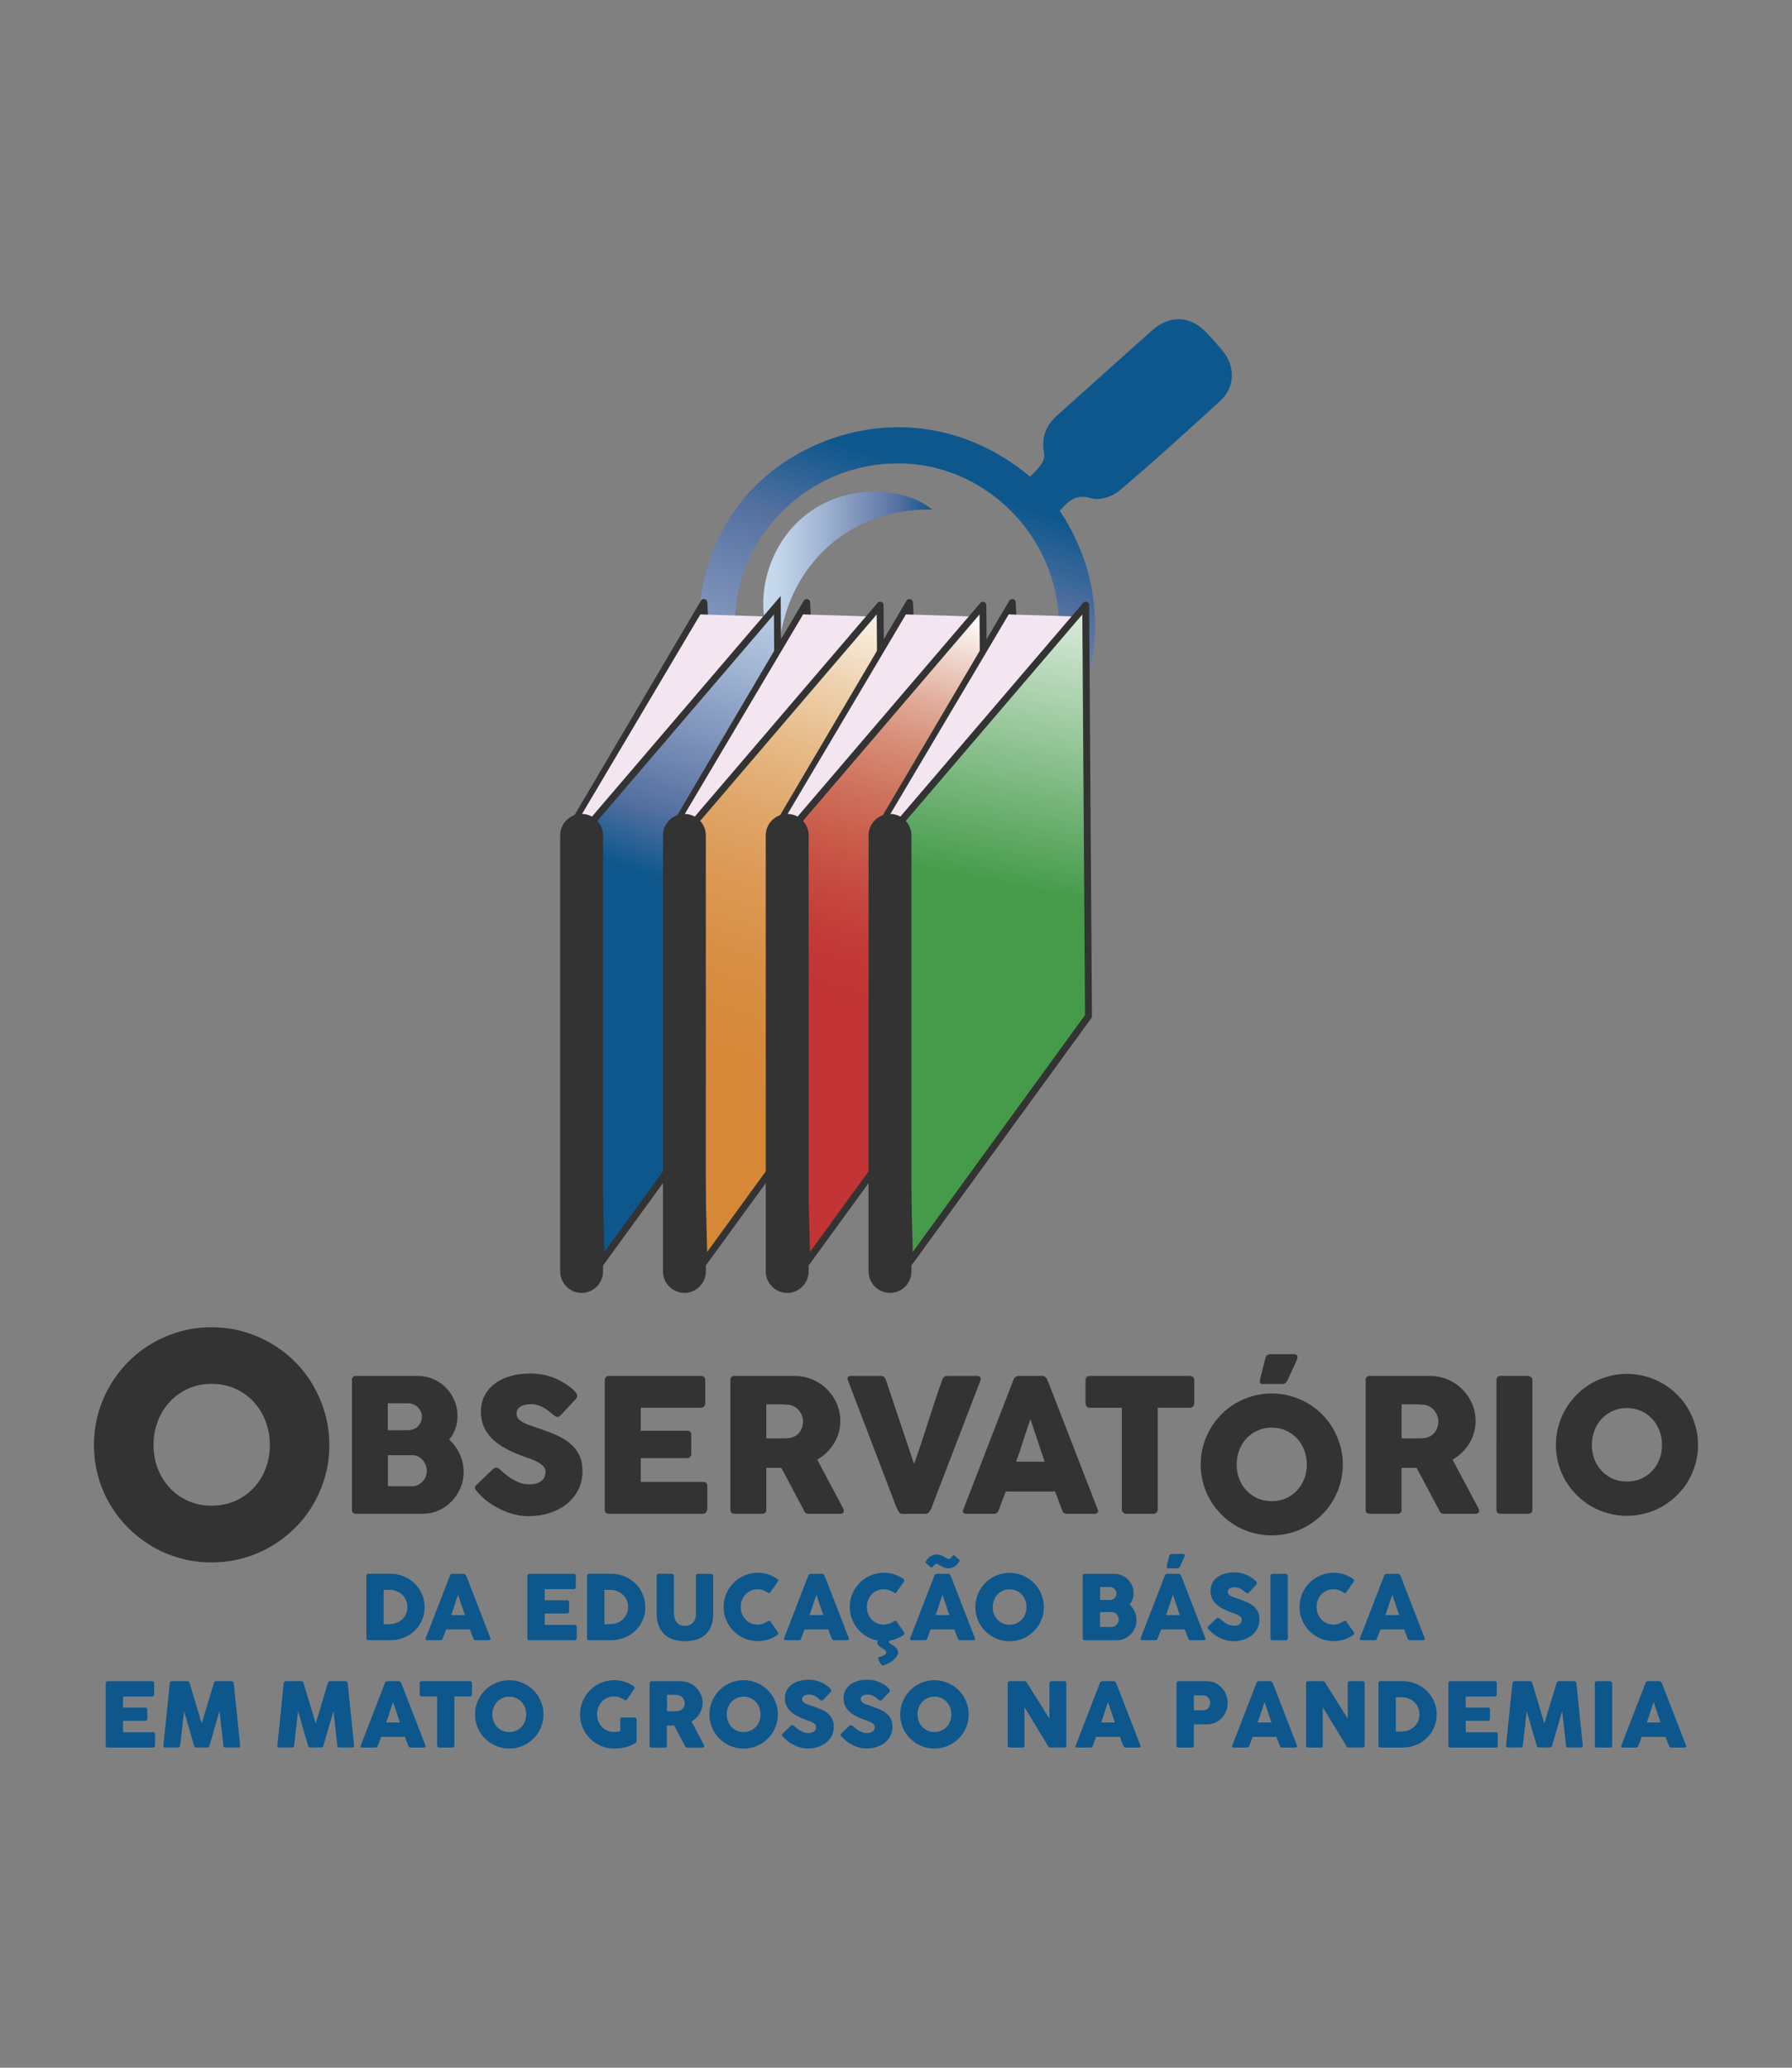 <?xml version="1.0" encoding="UTF-8" standalone="no"?>
<svg
   xmlns:dc="http://purl.org/dc/elements/1.1/"
   xmlns:cc="http://creativecommons.org/ns#"
   xmlns:rdf="http://www.w3.org/1999/02/22-rdf-syntax-ns#"
   xmlns:svg="http://www.w3.org/2000/svg"
   xmlns="http://www.w3.org/2000/svg"
   xmlns:sodipodi="http://sodipodi.sourceforge.net/DTD/sodipodi-0.dtd"
   xmlns:inkscape="http://www.inkscape.org/namespaces/inkscape"
   height="600"
   width="520"
   inkscape:version="1.0 (4035a4fb49, 2020-05-01)"
   sodipodi:docname="LogoRetrato.svg"
   xml:space="preserve"
   viewBox="0 0 520 600"
   y="0px"
   x="0px"
   id="Camada_1"
   version="1.1"><rect x="0" y="0" width="520" height="600" fill="#808080" stroke="none"/><defs
   id="defs3822" /><sodipodi:namedview
   inkscape:current-layer="Camada_1"
   inkscape:window-maximized="1"
   inkscape:window-y="-8"
   inkscape:window-x="-8"
   inkscape:cy="414.4628"
   inkscape:cx="350.80893"
   inkscape:zoom="0.71475831"
   showgrid="false"
   id="namedview3820"
   inkscape:window-height="1027"
   inkscape:window-width="2560"
   inkscape:pageshadow="2"
   inkscape:pageopacity="0"
   guidetolerance="10"
   gridtolerance="10"
   objecttolerance="10"
   borderopacity="1"
   bordercolor="#666666"
   pagecolor="#ffffff" />
<style
   id="style3097"
   type="text/css">
	.st0{fill:none;stroke:#070308;stroke-miterlimit:10;}
	.st1{fill:#2D3186;}
	.st2{fill:url(#SVGID_1_);}
	.st3{fill:url(#SVGID_2_);}
	.st4{fill:url(#SVGID_3_);}
	.st5{fill:url(#SVGID_4_);}
	.st6{fill:url(#SVGID_5_);}
	.st7{fill:url(#SVGID_6_);}
	.st8{fill:url(#SVGID_7_);}
	.st9{fill:url(#SVGID_8_);}
	.st10{fill:url(#SVGID_9_);}
	.st11{fill:url(#SVGID_10_);}
	.st12{fill:url(#SVGID_11_);}
	.st13{fill:url(#SVGID_12_);}
	.st14{fill:url(#SVGID_13_);}
	.st15{fill:url(#SVGID_14_);}
	.st16{fill:url(#SVGID_15_);}
	.st17{fill:url(#SVGID_16_);}
	.st18{fill:url(#SVGID_17_);}
	.st19{fill:url(#SVGID_18_);}
	.st20{fill:url(#SVGID_19_);}
	.st21{fill:url(#SVGID_20_);}
	.st22{fill:url(#SVGID_21_);}
	.st23{fill:url(#SVGID_22_);}
	.st24{fill:url(#SVGID_23_);}
	.st25{fill:url(#SVGID_24_);}
	.st26{fill:url(#SVGID_25_);}
	.st27{fill:url(#SVGID_26_);}
	.st28{fill:url(#SVGID_27_);}
	.st29{fill:url(#SVGID_28_);}
	.st30{fill:url(#SVGID_29_);}
	.st31{fill:url(#SVGID_30_);}
	.st32{fill:url(#SVGID_31_);}
	.st33{fill:url(#SVGID_32_);}
	.st34{fill:url(#SVGID_33_);}
	.st35{fill:url(#SVGID_34_);}
	.st36{fill:url(#SVGID_35_);}
	.st37{fill:url(#SVGID_36_);}
	.st38{fill:url(#SVGID_37_);}
	.st39{fill:url(#SVGID_38_);}
	.st40{fill:#333333;}
	.st41{fill:url(#SVGID_39_);}
	.st42{fill:url(#SVGID_40_);}
	.st43{fill:none;stroke:#1B8A42;stroke-width:3;stroke-linecap:round;stroke-linejoin:round;stroke-miterlimit:10;}
	.st44{fill:#FFFFFF;stroke:#333333;stroke-width:2;stroke-linecap:round;stroke-linejoin:round;stroke-miterlimit:10;}
	.st45{fill:#F4E6F0;}
	.st46{fill:url(#SVGID_41_);stroke:#333333;stroke-width:2;stroke-miterlimit:10;}
	.st47{fill:url(#SVGID_42_);stroke:#333333;stroke-width:2;stroke-linecap:round;stroke-linejoin:round;stroke-miterlimit:10;}
	.st48{fill:url(#SVGID_43_);stroke:#333333;stroke-width:2;stroke-linecap:round;stroke-linejoin:round;stroke-miterlimit:10;}
	.st49{fill:url(#SVGID_44_);stroke:#333333;stroke-width:2;stroke-linecap:round;stroke-linejoin:round;stroke-miterlimit:10;}
	.st50{fill:#818080;}
	.st51{fill:#818080;stroke:#070308;stroke-width:2;stroke-miterlimit:10;}
	.st52{fill:#B3B3B3;stroke:#070308;stroke-width:2;stroke-miterlimit:10;}
	.st53{fill:#FFFFFF;stroke:#070308;stroke-width:2;stroke-linecap:round;stroke-linejoin:round;stroke-miterlimit:10;}
	.st54{fill:#E7E6E5;stroke:#070308;stroke-width:2;stroke-miterlimit:10;}
	.st55{fill:#999999;stroke:#070308;stroke-width:2;stroke-linecap:round;stroke-linejoin:round;stroke-miterlimit:10;}
	.st56{fill:#666565;stroke:#070308;stroke-width:2;stroke-miterlimit:10;}
	.st57{fill:#818080;stroke:#070308;stroke-width:2;stroke-linecap:round;stroke-linejoin:round;stroke-miterlimit:10;}
	.st58{fill:#666565;stroke:#070308;stroke-width:2;stroke-linecap:round;stroke-linejoin:round;stroke-miterlimit:10;}
	.st59{fill:url(#SVGID_45_);}
	.st60{fill:url(#SVGID_46_);}
	.st61{fill:url(#SVGID_47_);}
	.st62{fill:url(#SVGID_48_);}
	.st63{fill:url(#SVGID_49_);}
	.st64{fill:url(#SVGID_50_);}
	.st65{fill:url(#SVGID_51_);}
	.st66{fill:url(#SVGID_52_);}
	.st67{fill:url(#SVGID_53_);}
	.st68{fill:url(#SVGID_54_);}
	.st69{fill:url(#SVGID_55_);}
	.st70{fill:url(#SVGID_56_);}
	.st71{fill:url(#SVGID_57_);}
	.st72{fill:url(#SVGID_58_);}
	.st73{fill:url(#SVGID_59_);}
	.st74{fill:url(#SVGID_60_);}
	.st75{fill:url(#SVGID_61_);}
	.st76{fill:url(#SVGID_62_);}
	.st77{fill:url(#SVGID_63_);}
	.st78{fill:url(#SVGID_64_);}
	.st79{fill:url(#SVGID_65_);}
	.st80{fill:url(#SVGID_66_);}
	.st81{fill:url(#SVGID_67_);}
	.st82{fill:url(#SVGID_68_);}
	.st83{fill:url(#SVGID_69_);}
	.st84{fill:url(#SVGID_70_);}
	.st85{fill:url(#SVGID_71_);}
	.st86{fill:url(#SVGID_72_);}
	.st87{fill:url(#SVGID_73_);}
	.st88{fill:url(#SVGID_74_);}
	.st89{fill:url(#SVGID_75_);}
	.st90{fill:url(#SVGID_76_);}
	.st91{fill:url(#SVGID_77_);}
	.st92{fill:url(#SVGID_78_);}
	.st93{fill:url(#SVGID_79_);}
	.st94{fill:url(#SVGID_80_);}
	.st95{fill:url(#SVGID_81_);}
	.st96{fill:url(#SVGID_82_);}
	.st97{fill:url(#SVGID_83_);}
	.st98{fill:url(#SVGID_84_);}
	.st99{fill:url(#SVGID_85_);stroke:#333333;stroke-width:2;stroke-miterlimit:10;}
	.st100{fill:url(#SVGID_86_);stroke:#333333;stroke-width:2;stroke-linecap:round;stroke-linejoin:round;stroke-miterlimit:10;}
	.st101{fill:url(#SVGID_87_);stroke:#333333;stroke-width:2;stroke-linecap:round;stroke-linejoin:round;stroke-miterlimit:10;}
	.st102{fill:url(#SVGID_88_);stroke:#333333;stroke-width:2;stroke-linecap:round;stroke-linejoin:round;stroke-miterlimit:10;}
</style>


<g
   transform="translate(-41.83,-127.03)"
   id="g4208"><g
     id="g3669">
	<linearGradient
   id="SVGID_1_"
   gradientUnits="userSpaceOnUse"
   x1="152.464"
   y1="533.728"
   x2="154.965"
   y2="572.5">
		<stop
   offset="0"
   style="stop-color:#C9DCEE"
   id="stop3099" />
		<stop
   offset="0.111"
   style="stop-color:#C0D3E9"
   id="stop3101" />
		<stop
   offset="0.296"
   style="stop-color:#A8BCD9"
   id="stop3103" />
		<stop
   offset="0.532"
   style="stop-color:#8599BF"
   id="stop3105" />
		<stop
   offset="0.807"
   style="stop-color:#5470A0"
   id="stop3107" />
		<stop
   offset="0.994"
   style="stop-color:#0D578D"
   id="stop3109" />
	</linearGradient>
	<path
   style="fill:url(#SVGID_1_)"
   class="st2"
   d="m 165.04,593.37 c 0,0.92 -0.12,1.79 -0.35,2.61 -0.23,0.83 -0.57,1.6 -1,2.31 -0.43,0.71 -0.95,1.36 -1.55,1.94 -0.6,0.58 -1.27,1.07 -2,1.48 -0.73,0.41 -1.52,0.72 -2.37,0.94 -0.85,0.22 -1.73,0.33 -2.63,0.33 h -6.4 c -0.16,0 -0.29,-0.03 -0.42,-0.1 -0.12,-0.07 -0.18,-0.22 -0.18,-0.44 v -18.13 c 0,-0.18 0.05,-0.33 0.15,-0.44 0.1,-0.11 0.25,-0.17 0.45,-0.17 h 6.4 c 0.91,0 1.78,0.11 2.63,0.34 0.84,0.22 1.63,0.54 2.36,0.96 0.73,0.41 1.4,0.91 2,1.49 0.61,0.58 1.12,1.23 1.55,1.95 0.43,0.72 0.76,1.49 1,2.32 0.24,0.83 0.36,1.7 0.36,2.61 z m -11.87,-5.01 v 9.98 h 1.09 c 0.2,0 0.39,-0.01 0.58,-0.02 0.19,-0.01 0.38,-0.03 0.57,-0.05 0.65,-0.05 1.25,-0.21 1.82,-0.47 0.56,-0.26 1.05,-0.61 1.47,-1.04 0.42,-0.43 0.75,-0.93 0.99,-1.51 0.24,-0.58 0.36,-1.21 0.36,-1.89 0,-0.73 -0.14,-1.39 -0.41,-2 -0.27,-0.61 -0.64,-1.14 -1.11,-1.58 -0.47,-0.45 -1.01,-0.79 -1.64,-1.04 -0.63,-0.25 -1.3,-0.37 -2,-0.37 h -1.72 z"
   id="path3112" />
	<linearGradient
   id="SVGID_2_"
   gradientUnits="userSpaceOnUse"
   x1="170.232"
   y1="532.582"
   x2="172.733"
   y2="571.354">
		<stop
   offset="0"
   style="stop-color:#C9DCEE"
   id="stop3114" />
		<stop
   offset="0.111"
   style="stop-color:#C0D3E9"
   id="stop3116" />
		<stop
   offset="0.296"
   style="stop-color:#A8BCD9"
   id="stop3118" />
		<stop
   offset="0.532"
   style="stop-color:#8599BF"
   id="stop3120" />
		<stop
   offset="0.807"
   style="stop-color:#5470A0"
   id="stop3122" />
		<stop
   offset="0.994"
   style="stop-color:#0D578D"
   id="stop3124" />
	</linearGradient>
	<path
   style="fill:url(#SVGID_2_)"
   class="st3"
   d="m 172.39,584.22 c 0.01,-0.05 0.04,-0.11 0.08,-0.17 0.05,-0.06 0.11,-0.12 0.18,-0.17 0.07,-0.05 0.14,-0.09 0.22,-0.12 0.08,-0.03 0.15,-0.05 0.22,-0.05 h 3.32 c 0.15,0 0.27,0.05 0.38,0.14 0.1,0.09 0.18,0.17 0.23,0.24 l 0.32,0.74 6.81,17.57 c 0.07,0.17 0.06,0.31 -0.04,0.42 -0.1,0.11 -0.26,0.16 -0.49,0.16 h -3.72 c -0.2,0 -0.35,-0.04 -0.46,-0.11 -0.11,-0.07 -0.19,-0.2 -0.25,-0.37 -0.17,-0.44 -0.34,-0.88 -0.51,-1.32 -0.16,-0.44 -0.33,-0.88 -0.49,-1.32 h -6.89 c -0.16,0.44 -0.33,0.88 -0.5,1.32 -0.17,0.44 -0.34,0.88 -0.5,1.32 -0.11,0.32 -0.33,0.48 -0.66,0.48 h -3.83 c -0.16,0 -0.3,-0.04 -0.41,-0.13 -0.11,-0.09 -0.13,-0.22 -0.06,-0.39 z m 2.36,5.56 c -0.16,0.44 -0.33,0.92 -0.5,1.43 -0.17,0.51 -0.34,1.02 -0.5,1.54 -0.16,0.52 -0.33,1.03 -0.5,1.54 -0.17,0.51 -0.34,0.98 -0.5,1.42 h 3.98 z"
   id="path3127" />
	<linearGradient
   id="SVGID_3_"
   gradientUnits="userSpaceOnUse"
   x1="197.857"
   y1="530.799"
   x2="200.359"
   y2="569.571">
		<stop
   offset="0"
   style="stop-color:#C9DCEE"
   id="stop3129" />
		<stop
   offset="0.111"
   style="stop-color:#C0D3E9"
   id="stop3131" />
		<stop
   offset="0.296"
   style="stop-color:#A8BCD9"
   id="stop3133" />
		<stop
   offset="0.532"
   style="stop-color:#8599BF"
   id="stop3135" />
		<stop
   offset="0.807"
   style="stop-color:#5470A0"
   id="stop3137" />
		<stop
   offset="0.994"
   style="stop-color:#0D578D"
   id="stop3139" />
	</linearGradient>
	<path
   style="fill:url(#SVGID_3_)"
   class="st4"
   d="m 194.87,584.31 c 0,-0.18 0.05,-0.33 0.15,-0.43 0.1,-0.11 0.24,-0.16 0.42,-0.16 h 12.87 c 0.19,0 0.34,0.06 0.44,0.17 0.1,0.11 0.16,0.26 0.16,0.45 v 3.21 c 0,0.15 -0.05,0.29 -0.16,0.42 -0.1,0.13 -0.26,0.2 -0.45,0.2 h -8.41 v 3.22 h 6.49 c 0.16,0 0.3,0.04 0.41,0.12 0.11,0.08 0.16,0.21 0.16,0.39 v 2.8 c 0,0.12 -0.05,0.24 -0.14,0.35 -0.1,0.11 -0.23,0.17 -0.42,0.17 h -6.5 v 3.32 h 8.72 c 0.39,0 0.58,0.2 0.58,0.6 v 3.26 c 0,0.09 -0.03,0.16 -0.1,0.23 -0.03,0.24 -0.21,0.36 -0.53,0.36 h -13.12 c -0.17,0 -0.31,-0.05 -0.41,-0.14 -0.1,-0.09 -0.16,-0.23 -0.16,-0.42 z"
   id="path3142" />
	<linearGradient
   id="SVGID_4_"
   gradientUnits="userSpaceOnUse"
   x1="216.236"
   y1="529.614"
   x2="218.737"
   y2="568.385">
		<stop
   offset="0"
   style="stop-color:#C9DCEE"
   id="stop3144" />
		<stop
   offset="0.111"
   style="stop-color:#C0D3E9"
   id="stop3146" />
		<stop
   offset="0.296"
   style="stop-color:#A8BCD9"
   id="stop3148" />
		<stop
   offset="0.532"
   style="stop-color:#8599BF"
   id="stop3150" />
		<stop
   offset="0.807"
   style="stop-color:#5470A0"
   id="stop3152" />
		<stop
   offset="0.994"
   style="stop-color:#0D578D"
   id="stop3154" />
	</linearGradient>
	<path
   style="fill:url(#SVGID_4_)"
   class="st5"
   d="m 229.08,593.37 c 0,0.92 -0.12,1.79 -0.35,2.61 -0.23,0.83 -0.57,1.6 -1,2.31 -0.43,0.71 -0.95,1.36 -1.55,1.94 -0.6,0.58 -1.27,1.07 -2,1.48 -0.73,0.41 -1.52,0.72 -2.37,0.94 -0.85,0.22 -1.73,0.33 -2.63,0.33 h -6.4 c -0.16,0 -0.29,-0.03 -0.42,-0.1 -0.12,-0.07 -0.18,-0.22 -0.18,-0.44 v -18.13 c 0,-0.18 0.05,-0.33 0.15,-0.44 0.1,-0.11 0.25,-0.17 0.45,-0.17 h 6.4 c 0.91,0 1.78,0.11 2.63,0.34 0.84,0.22 1.63,0.54 2.36,0.96 0.73,0.41 1.4,0.91 2,1.49 0.61,0.58 1.12,1.23 1.55,1.95 0.43,0.72 0.76,1.49 1,2.32 0.24,0.83 0.36,1.7 0.36,2.61 z m -11.87,-5.01 v 9.98 h 1.09 c 0.2,0 0.39,-0.01 0.58,-0.02 0.19,-0.01 0.38,-0.03 0.57,-0.05 0.65,-0.05 1.25,-0.21 1.82,-0.47 0.56,-0.26 1.05,-0.61 1.47,-1.04 0.42,-0.43 0.75,-0.93 0.99,-1.51 0.24,-0.58 0.36,-1.21 0.36,-1.89 0,-0.73 -0.14,-1.39 -0.41,-2 -0.27,-0.61 -0.64,-1.14 -1.11,-1.58 -0.47,-0.45 -1.01,-0.79 -1.64,-1.04 -0.63,-0.25 -1.3,-0.37 -2,-0.37 h -1.72 z"
   id="path3157" />
	<linearGradient
   id="SVGID_5_"
   gradientUnits="userSpaceOnUse"
   x1="236.63"
   y1="528.298"
   x2="239.132"
   y2="567.07">
		<stop
   offset="0"
   style="stop-color:#C9DCEE"
   id="stop3159" />
		<stop
   offset="0.111"
   style="stop-color:#C0D3E9"
   id="stop3161" />
		<stop
   offset="0.296"
   style="stop-color:#A8BCD9"
   id="stop3163" />
		<stop
   offset="0.532"
   style="stop-color:#8599BF"
   id="stop3165" />
		<stop
   offset="0.807"
   style="stop-color:#5470A0"
   id="stop3167" />
		<stop
   offset="0.994"
   style="stop-color:#0D578D"
   id="stop3169" />
	</linearGradient>
	<path
   style="fill:url(#SVGID_5_)"
   class="st6"
   d="m 237.42,595.3 c 0,0.64 0.09,1.18 0.27,1.63 0.18,0.45 0.41,0.81 0.7,1.09 0.29,0.28 0.63,0.49 1.01,0.62 0.39,0.13 0.79,0.19 1.2,0.19 0.43,0 0.84,-0.08 1.23,-0.23 0.39,-0.15 0.72,-0.38 1.01,-0.68 0.29,-0.3 0.52,-0.67 0.69,-1.11 0.17,-0.44 0.25,-0.95 0.25,-1.52 v -11.01 c 0,-0.16 0.05,-0.29 0.16,-0.4 0.11,-0.11 0.25,-0.17 0.43,-0.17 h 3.79 c 0.2,0 0.35,0.06 0.47,0.17 0.11,0.12 0.17,0.25 0.17,0.4 v 10.94 c 0,1.51 -0.22,2.79 -0.67,3.81 -0.45,1.03 -1.04,1.86 -1.8,2.48 -0.75,0.63 -1.62,1.08 -2.61,1.35 -0.99,0.27 -2.03,0.41 -3.12,0.41 -1.09,0 -2.13,-0.14 -3.13,-0.42 -1,-0.28 -1.87,-0.74 -2.62,-1.38 -0.75,-0.64 -1.35,-1.47 -1.8,-2.49 -0.45,-1.03 -0.67,-2.28 -0.67,-3.77 v -10.94 c 0,-0.15 0.05,-0.28 0.15,-0.4 0.1,-0.12 0.22,-0.17 0.37,-0.17 h 3.88 c 0.13,0 0.27,0.05 0.41,0.16 0.14,0.11 0.21,0.24 0.21,0.41 v 11.03 z"
   id="path3172" />
	<linearGradient
   id="SVGID_6_"
   gradientUnits="userSpaceOnUse"
   x1="255.7"
   y1="527.068"
   x2="258.202"
   y2="565.839">
		<stop
   offset="0"
   style="stop-color:#C9DCEE"
   id="stop3174" />
		<stop
   offset="0.111"
   style="stop-color:#C0D3E9"
   id="stop3176" />
		<stop
   offset="0.296"
   style="stop-color:#A8BCD9"
   id="stop3178" />
		<stop
   offset="0.532"
   style="stop-color:#8599BF"
   id="stop3180" />
		<stop
   offset="0.807"
   style="stop-color:#5470A0"
   id="stop3182" />
		<stop
   offset="0.994"
   style="stop-color:#0D578D"
   id="stop3184" />
	</linearGradient>
	<path
   style="fill:url(#SVGID_6_)"
   class="st7"
   d="m 267.28,585.12 c 0.15,0.09 0.26,0.2 0.32,0.34 0.07,0.14 0.06,0.3 -0.04,0.49 l -2.19,3.11 c -0.1,0.15 -0.2,0.23 -0.31,0.25 -0.11,0.02 -0.24,-0.01 -0.4,-0.11 -0.42,-0.32 -0.89,-0.57 -1.4,-0.74 -0.51,-0.17 -1.05,-0.26 -1.62,-0.26 -0.71,0 -1.36,0.13 -1.96,0.4 -0.6,0.27 -1.11,0.64 -1.54,1.1 -0.43,0.47 -0.77,1.01 -1.01,1.63 -0.24,0.62 -0.36,1.29 -0.36,2 0,0.71 0.12,1.37 0.36,1.99 0.24,0.62 0.58,1.16 1.01,1.62 0.43,0.46 0.95,0.83 1.54,1.1 0.6,0.27 1.25,0.4 1.96,0.4 0.57,0 1.12,-0.09 1.64,-0.27 0.52,-0.18 0.99,-0.43 1.41,-0.75 0.16,-0.1 0.29,-0.13 0.39,-0.12 0.1,0.02 0.21,0.1 0.31,0.23 l 2.22,3.19 c 0.1,0.19 0.11,0.35 0.04,0.48 -0.07,0.13 -0.18,0.24 -0.32,0.32 -0.81,0.54 -1.69,0.97 -2.63,1.27 -0.94,0.3 -1.93,0.45 -2.97,0.45 -0.92,0 -1.8,-0.12 -2.64,-0.35 -0.84,-0.23 -1.63,-0.57 -2.37,-1 -0.74,-0.43 -1.4,-0.95 -2,-1.55 -0.6,-0.6 -1.12,-1.27 -1.55,-2 -0.43,-0.73 -0.77,-1.52 -1,-2.36 -0.23,-0.84 -0.35,-1.72 -0.35,-2.64 0,-0.92 0.12,-1.8 0.35,-2.64 0.23,-0.84 0.57,-1.64 1,-2.37 0.43,-0.74 0.95,-1.41 1.55,-2.02 0.6,-0.61 1.27,-1.12 2,-1.55 0.74,-0.43 1.52,-0.76 2.37,-1 0.84,-0.24 1.72,-0.36 2.64,-0.36 1.04,0 2.02,0.15 2.94,0.43 0.93,0.33 1.8,0.74 2.61,1.29 z"
   id="path3187" />
	<linearGradient
   id="SVGID_7_"
   gradientUnits="userSpaceOnUse"
   x1="273.792"
   y1="525.901"
   x2="276.294"
   y2="564.672">
		<stop
   offset="0"
   style="stop-color:#C9DCEE"
   id="stop3189" />
		<stop
   offset="0.111"
   style="stop-color:#C0D3E9"
   id="stop3191" />
		<stop
   offset="0.296"
   style="stop-color:#A8BCD9"
   id="stop3193" />
		<stop
   offset="0.532"
   style="stop-color:#8599BF"
   id="stop3195" />
		<stop
   offset="0.807"
   style="stop-color:#5470A0"
   id="stop3197" />
		<stop
   offset="0.994"
   style="stop-color:#0D578D"
   id="stop3199" />
	</linearGradient>
	<path
   style="fill:url(#SVGID_7_)"
   class="st8"
   d="m 276.38,584.22 c 0.01,-0.05 0.04,-0.11 0.08,-0.17 0.05,-0.06 0.11,-0.12 0.18,-0.17 0.07,-0.05 0.14,-0.09 0.22,-0.12 0.08,-0.03 0.15,-0.05 0.22,-0.05 h 3.32 c 0.15,0 0.27,0.05 0.38,0.14 0.1,0.09 0.18,0.17 0.23,0.24 l 0.32,0.74 6.81,17.57 c 0.07,0.17 0.06,0.31 -0.04,0.42 -0.1,0.11 -0.26,0.16 -0.49,0.16 h -3.72 c -0.2,0 -0.35,-0.04 -0.46,-0.11 -0.11,-0.07 -0.19,-0.2 -0.25,-0.37 -0.17,-0.44 -0.34,-0.88 -0.51,-1.32 -0.16,-0.44 -0.33,-0.88 -0.49,-1.32 h -6.89 c -0.16,0.44 -0.33,0.88 -0.5,1.32 -0.17,0.44 -0.34,0.88 -0.5,1.32 -0.11,0.32 -0.33,0.48 -0.66,0.48 h -3.83 c -0.16,0 -0.3,-0.04 -0.41,-0.13 -0.11,-0.09 -0.13,-0.22 -0.06,-0.39 z m 2.36,5.56 c -0.16,0.44 -0.33,0.92 -0.5,1.43 -0.17,0.51 -0.34,1.02 -0.5,1.54 -0.16,0.52 -0.33,1.03 -0.5,1.54 -0.17,0.51 -0.34,0.98 -0.5,1.42 h 3.98 z"
   id="path3202" />
	<linearGradient
   id="SVGID_8_"
   gradientUnits="userSpaceOnUse"
   x1="292.142"
   y1="524.717"
   x2="294.643"
   y2="563.488">
		<stop
   offset="0"
   style="stop-color:#C9DCEE"
   id="stop3204" />
		<stop
   offset="0.111"
   style="stop-color:#C0D3E9"
   id="stop3206" />
		<stop
   offset="0.296"
   style="stop-color:#A8BCD9"
   id="stop3208" />
		<stop
   offset="0.532"
   style="stop-color:#8599BF"
   id="stop3210" />
		<stop
   offset="0.807"
   style="stop-color:#5470A0"
   id="stop3212" />
		<stop
   offset="0.994"
   style="stop-color:#0D578D"
   id="stop3214" />
	</linearGradient>
	<path
   style="fill:url(#SVGID_8_)"
   class="st9"
   d="m 303.88,585.12 c 0.15,0.09 0.26,0.2 0.32,0.34 0.07,0.14 0.06,0.3 -0.04,0.49 l -2.19,3.11 c -0.1,0.15 -0.2,0.23 -0.31,0.25 -0.11,0.02 -0.24,-0.01 -0.4,-0.11 -0.42,-0.32 -0.89,-0.57 -1.4,-0.74 -0.51,-0.17 -1.05,-0.26 -1.62,-0.26 -0.71,0 -1.36,0.13 -1.96,0.4 -0.6,0.27 -1.11,0.64 -1.54,1.1 -0.43,0.47 -0.77,1.01 -1.01,1.63 -0.24,0.62 -0.36,1.29 -0.36,2 0,0.71 0.12,1.37 0.36,1.99 0.24,0.62 0.58,1.16 1.01,1.62 0.43,0.46 0.95,0.83 1.54,1.1 0.6,0.27 1.25,0.4 1.96,0.4 0.57,0 1.12,-0.09 1.64,-0.27 0.52,-0.18 0.99,-0.43 1.41,-0.75 0.16,-0.1 0.29,-0.13 0.39,-0.12 0.1,0.02 0.21,0.1 0.31,0.23 l 2.22,3.19 c 0.1,0.19 0.11,0.35 0.04,0.48 -0.07,0.13 -0.18,0.24 -0.32,0.32 -0.81,0.54 -1.69,0.97 -2.63,1.27 -0.94,0.3 -1.93,0.45 -2.97,0.45 -0.92,0 -1.8,-0.12 -2.64,-0.35 -0.84,-0.23 -1.63,-0.57 -2.37,-1 -0.74,-0.43 -1.4,-0.95 -2,-1.55 -0.6,-0.6 -1.12,-1.27 -1.55,-2 -0.43,-0.73 -0.77,-1.52 -1,-2.36 -0.23,-0.84 -0.35,-1.72 -0.35,-2.64 0,-0.92 0.12,-1.8 0.35,-2.64 0.23,-0.84 0.57,-1.64 1,-2.37 0.43,-0.74 0.95,-1.41 1.55,-2.02 0.6,-0.61 1.27,-1.12 2,-1.55 0.73,-0.43 1.52,-0.76 2.37,-1 0.84,-0.24 1.72,-0.36 2.64,-0.36 1.04,0 2.02,0.15 2.94,0.43 0.93,0.33 1.79,0.74 2.61,1.29 z m -3.81,17.87 c -0.19,0.13 -0.29,0.28 -0.29,0.45 0,0.14 0.07,0.27 0.2,0.38 0.13,0.11 0.3,0.24 0.49,0.36 0.19,0.13 0.41,0.26 0.64,0.4 0.23,0.14 0.45,0.31 0.64,0.49 0.19,0.19 0.36,0.4 0.49,0.64 0.13,0.24 0.2,0.52 0.2,0.84 0,0.31 -0.11,0.64 -0.32,1 -0.21,0.35 -0.51,0.7 -0.89,1.05 -0.39,0.35 -0.85,0.67 -1.38,0.97 -0.54,0.3 -1.13,0.55 -1.79,0.75 H 298 c -0.13,0 -0.27,-0.1 -0.43,-0.29 -0.16,-0.19 -0.3,-0.41 -0.44,-0.65 -0.14,-0.24 -0.26,-0.48 -0.35,-0.71 -0.1,-0.23 -0.14,-0.38 -0.14,-0.46 0,-0.14 0.05,-0.23 0.14,-0.29 1.48,-0.37 2.22,-0.83 2.22,-1.38 0,-0.19 -0.06,-0.36 -0.19,-0.51 -0.13,-0.15 -0.29,-0.29 -0.49,-0.42 -0.19,-0.13 -0.4,-0.27 -0.63,-0.4 -0.22,-0.13 -0.43,-0.28 -0.63,-0.43 -0.19,-0.16 -0.36,-0.33 -0.49,-0.52 -0.13,-0.19 -0.19,-0.41 -0.19,-0.66 0,-0.1 0.01,-0.19 0.04,-0.29 0.03,-0.1 0.1,-0.21 0.22,-0.33 h 3.43 z"
   id="path3217" />
	<linearGradient
   id="SVGID_9_"
   gradientUnits="userSpaceOnUse"
   x1="310.233"
   y1="523.549"
   x2="312.735"
   y2="562.321">
		<stop
   offset="0"
   style="stop-color:#C9DCEE"
   id="stop3219" />
		<stop
   offset="0.111"
   style="stop-color:#C0D3E9"
   id="stop3221" />
		<stop
   offset="0.296"
   style="stop-color:#A8BCD9"
   id="stop3223" />
		<stop
   offset="0.532"
   style="stop-color:#8599BF"
   id="stop3225" />
		<stop
   offset="0.807"
   style="stop-color:#5470A0"
   id="stop3227" />
		<stop
   offset="0.994"
   style="stop-color:#0D578D"
   id="stop3229" />
	</linearGradient>
	<path
   style="fill:url(#SVGID_9_)"
   class="st10"
   d="m 312.97,584.22 c 0.01,-0.05 0.04,-0.11 0.08,-0.17 0.05,-0.06 0.11,-0.12 0.18,-0.17 0.07,-0.05 0.14,-0.09 0.22,-0.12 0.08,-0.03 0.15,-0.05 0.22,-0.05 h 3.32 c 0.15,0 0.27,0.05 0.38,0.14 0.1,0.09 0.18,0.17 0.23,0.24 l 0.32,0.74 6.81,17.57 c 0.07,0.17 0.06,0.31 -0.04,0.42 -0.1,0.11 -0.26,0.16 -0.49,0.16 h -3.72 c -0.2,0 -0.35,-0.04 -0.46,-0.11 -0.11,-0.07 -0.19,-0.2 -0.25,-0.37 -0.17,-0.44 -0.34,-0.88 -0.51,-1.32 -0.16,-0.44 -0.33,-0.88 -0.49,-1.32 h -6.89 c -0.16,0.44 -0.33,0.88 -0.5,1.32 -0.17,0.44 -0.34,0.88 -0.5,1.32 -0.11,0.32 -0.33,0.48 -0.66,0.48 h -3.83 c -0.16,0 -0.3,-0.04 -0.41,-0.13 -0.11,-0.09 -0.13,-0.22 -0.06,-0.39 z m -2.17,-4.6 c 0.16,-0.23 0.36,-0.45 0.58,-0.64 0.22,-0.19 0.47,-0.35 0.73,-0.49 0.26,-0.13 0.53,-0.24 0.8,-0.31 0.28,-0.07 0.55,-0.1 0.83,-0.1 0.16,0 0.32,0.02 0.51,0.05 0.18,0.03 0.38,0.1 0.6,0.18 0.22,0.09 0.46,0.2 0.73,0.34 0.27,0.14 0.57,0.32 0.9,0.54 0.1,0.06 0.19,0.11 0.28,0.14 0.09,0.03 0.19,0.05 0.31,0.05 0.18,0 0.33,-0.04 0.45,-0.11 0.12,-0.07 0.23,-0.17 0.34,-0.28 l 0.43,-0.52 c 0.08,-0.11 0.16,-0.17 0.25,-0.18 0.09,0 0.18,0.03 0.25,0.11 l 1.34,1.17 c 0.1,0.1 0.16,0.18 0.19,0.25 0.03,0.07 0,0.16 -0.08,0.27 l -0.39,0.51 c -0.35,0.48 -0.77,0.85 -1.28,1.12 -0.51,0.27 -1.05,0.4 -1.62,0.4 -0.34,0 -0.68,-0.06 -1.02,-0.17 -0.35,-0.12 -0.68,-0.27 -1,-0.47 l -0.71,-0.45 c -0.1,-0.06 -0.19,-0.11 -0.27,-0.14 -0.09,-0.03 -0.19,-0.05 -0.31,-0.05 -0.17,0 -0.32,0.03 -0.45,0.1 -0.13,0.07 -0.24,0.16 -0.33,0.27 l -0.4,0.52 c -0.05,0.09 -0.14,0.14 -0.27,0.15 -0.13,0.01 -0.23,-0.02 -0.31,-0.1 l -1.34,-1.13 c -0.04,-0.04 -0.08,-0.08 -0.11,-0.12 -0.03,-0.04 -0.05,-0.1 -0.05,-0.18 0,-0.01 0,-0.03 0.01,-0.05 0,-0.03 0.02,-0.07 0.05,-0.12 0.03,-0.05 0.08,-0.12 0.14,-0.21 0.03,-0.09 0.11,-0.21 0.22,-0.35 z m 4.53,10.16 c -0.16,0.44 -0.33,0.92 -0.5,1.43 -0.17,0.51 -0.34,1.02 -0.5,1.54 -0.16,0.52 -0.33,1.03 -0.5,1.54 -0.17,0.51 -0.34,0.98 -0.5,1.42 h 3.98 z"
   id="path3232" />
	<linearGradient
   id="SVGID_10_"
   gradientUnits="userSpaceOnUse"
   x1="330.209"
   y1="522.261"
   x2="332.711"
   y2="561.032">
		<stop
   offset="0"
   style="stop-color:#C9DCEE"
   id="stop3234" />
		<stop
   offset="0.111"
   style="stop-color:#C0D3E9"
   id="stop3236" />
		<stop
   offset="0.296"
   style="stop-color:#A8BCD9"
   id="stop3238" />
		<stop
   offset="0.532"
   style="stop-color:#8599BF"
   id="stop3240" />
		<stop
   offset="0.807"
   style="stop-color:#5470A0"
   id="stop3242" />
		<stop
   offset="0.994"
   style="stop-color:#0D578D"
   id="stop3244" />
	</linearGradient>
	<path
   style="fill:url(#SVGID_10_)"
   class="st11"
   d="m 324.87,593.37 c 0,-0.92 0.12,-1.8 0.35,-2.64 0.23,-0.84 0.57,-1.64 1,-2.37 0.43,-0.74 0.95,-1.41 1.55,-2.02 0.6,-0.61 1.27,-1.12 2.01,-1.55 0.74,-0.43 1.53,-0.76 2.37,-1 0.84,-0.24 1.72,-0.36 2.64,-0.36 0.91,0 1.79,0.12 2.64,0.36 0.85,0.24 1.64,0.57 2.38,1 0.74,0.43 1.41,0.95 2.01,1.55 0.61,0.61 1.12,1.28 1.55,2.02 0.43,0.74 0.76,1.53 1,2.37 0.24,0.84 0.36,1.72 0.36,2.64 0,0.92 -0.12,1.8 -0.36,2.64 -0.24,0.84 -0.57,1.63 -1,2.36 -0.43,0.73 -0.95,1.4 -1.55,2 -0.61,0.6 -1.28,1.12 -2.01,1.55 -0.74,0.43 -1.53,0.77 -2.38,1 -0.85,0.23 -1.73,0.35 -2.64,0.35 -0.92,0 -1.8,-0.12 -2.64,-0.35 -0.84,-0.23 -1.63,-0.57 -2.37,-1 -0.74,-0.43 -1.4,-0.95 -2.01,-1.55 -0.61,-0.6 -1.12,-1.27 -1.55,-2 -0.43,-0.73 -0.77,-1.52 -1,-2.36 -0.23,-0.84 -0.35,-1.72 -0.35,-2.64 z m 5.02,-0.01 c 0,0.72 0.12,1.39 0.36,2.01 0.24,0.62 0.58,1.17 1.02,1.63 0.44,0.46 0.95,0.83 1.55,1.09 0.6,0.26 1.25,0.4 1.97,0.4 0.72,0 1.38,-0.13 1.98,-0.4 0.6,-0.27 1.12,-0.63 1.55,-1.09 0.44,-0.46 0.78,-1.01 1.02,-1.63 0.24,-0.62 0.36,-1.29 0.36,-2.01 0,-0.71 -0.12,-1.38 -0.36,-2 -0.24,-0.62 -0.58,-1.17 -1.02,-1.64 -0.44,-0.47 -0.95,-0.83 -1.55,-1.1 -0.6,-0.27 -1.26,-0.4 -1.98,-0.4 -0.72,0 -1.37,0.13 -1.97,0.4 -0.6,0.27 -1.11,0.64 -1.55,1.1 -0.44,0.47 -0.78,1.01 -1.02,1.64 -0.24,0.63 -0.36,1.29 -0.36,2 z"
   id="path3247" />
	<linearGradient
   id="SVGID_11_"
   gradientUnits="userSpaceOnUse"
   x1="358.704"
   y1="520.422"
   x2="361.205"
   y2="559.194">
		<stop
   offset="0"
   style="stop-color:#C9DCEE"
   id="stop3249" />
		<stop
   offset="0.111"
   style="stop-color:#C0D3E9"
   id="stop3251" />
		<stop
   offset="0.296"
   style="stop-color:#A8BCD9"
   id="stop3253" />
		<stop
   offset="0.532"
   style="stop-color:#8599BF"
   id="stop3255" />
		<stop
   offset="0.807"
   style="stop-color:#5470A0"
   id="stop3257" />
		<stop
   offset="0.994"
   style="stop-color:#0D578D"
   id="stop3259" />
	</linearGradient>
	<path
   style="fill:url(#SVGID_11_)"
   class="st12"
   d="m 356.01,584.31 c 0,-0.18 0.05,-0.33 0.15,-0.43 0.1,-0.11 0.24,-0.16 0.42,-0.16 h 8.62 c 0.76,0 1.48,0.14 2.15,0.43 0.67,0.29 1.27,0.69 1.77,1.19 0.51,0.51 0.91,1.1 1.2,1.78 0.29,0.68 0.44,1.41 0.44,2.19 0,0.65 -0.1,1.25 -0.3,1.81 -0.2,0.56 -0.49,1.06 -0.86,1.5 0.62,0.57 1.12,1.25 1.48,2.04 0.36,0.79 0.54,1.62 0.54,2.5 0,0.79 -0.15,1.53 -0.45,2.24 -0.3,0.7 -0.71,1.32 -1.23,1.86 -0.51,0.53 -1.12,0.95 -1.8,1.27 -0.69,0.31 -1.41,0.47 -2.17,0.47 h -9.38 c -0.17,0 -0.31,-0.05 -0.42,-0.14 -0.1,-0.09 -0.16,-0.23 -0.16,-0.42 z m 9.78,5.12 c 0,-0.26 -0.05,-0.5 -0.14,-0.73 -0.1,-0.22 -0.23,-0.42 -0.4,-0.6 -0.17,-0.17 -0.38,-0.31 -0.62,-0.41 -0.24,-0.1 -0.51,-0.15 -0.79,-0.15 h -2.78 v 3.76 h 2.75 c 0.29,0 0.57,-0.05 0.81,-0.14 0.24,-0.09 0.46,-0.22 0.63,-0.39 0.17,-0.17 0.31,-0.37 0.41,-0.6 0.07,-0.21 0.13,-0.47 0.13,-0.74 z m 0.68,7.54 c 0,-0.26 -0.05,-0.52 -0.15,-0.78 -0.1,-0.26 -0.24,-0.49 -0.42,-0.69 -0.18,-0.2 -0.39,-0.37 -0.64,-0.5 -0.25,-0.13 -0.51,-0.19 -0.8,-0.19 h -3.43 v 4.33 h 3.43 c 0.29,0 0.55,-0.06 0.79,-0.18 0.24,-0.12 0.46,-0.28 0.64,-0.49 0.18,-0.2 0.32,-0.43 0.42,-0.69 0.11,-0.27 0.16,-0.54 0.16,-0.81 z"
   id="path3262" />
	<linearGradient
   id="SVGID_12_"
   gradientUnits="userSpaceOnUse"
   x1="376.823"
   y1="519.253"
   x2="379.324"
   y2="558.025">
		<stop
   offset="0"
   style="stop-color:#C9DCEE"
   id="stop3264" />
		<stop
   offset="0.111"
   style="stop-color:#C0D3E9"
   id="stop3266" />
		<stop
   offset="0.296"
   style="stop-color:#A8BCD9"
   id="stop3268" />
		<stop
   offset="0.532"
   style="stop-color:#8599BF"
   id="stop3270" />
		<stop
   offset="0.807"
   style="stop-color:#5470A0"
   id="stop3272" />
		<stop
   offset="0.994"
   style="stop-color:#0D578D"
   id="stop3274" />
	</linearGradient>
	<path
   style="fill:url(#SVGID_12_)"
   class="st13"
   d="m 379.84,584.22 c 0.01,-0.05 0.04,-0.11 0.08,-0.17 0.05,-0.06 0.11,-0.12 0.18,-0.17 0.07,-0.05 0.14,-0.09 0.22,-0.12 0.08,-0.03 0.15,-0.05 0.22,-0.05 h 3.32 c 0.15,0 0.27,0.05 0.38,0.14 0.1,0.09 0.18,0.17 0.23,0.24 l 0.32,0.74 6.81,17.57 c 0.07,0.17 0.06,0.31 -0.04,0.42 -0.1,0.11 -0.26,0.16 -0.49,0.16 h -3.72 c -0.2,0 -0.35,-0.04 -0.46,-0.11 -0.11,-0.07 -0.19,-0.2 -0.25,-0.37 -0.17,-0.44 -0.34,-0.88 -0.51,-1.32 -0.16,-0.44 -0.33,-0.88 -0.49,-1.32 h -6.89 c -0.16,0.44 -0.33,0.88 -0.5,1.32 -0.17,0.44 -0.34,0.88 -0.5,1.32 -0.11,0.32 -0.33,0.48 -0.66,0.48 h -3.83 c -0.16,0 -0.3,-0.04 -0.41,-0.13 -0.11,-0.09 -0.13,-0.22 -0.06,-0.39 z m 2.36,5.56 c -0.16,0.44 -0.33,0.92 -0.5,1.43 -0.17,0.51 -0.34,1.02 -0.5,1.54 -0.16,0.52 -0.33,1.03 -0.5,1.54 -0.17,0.51 -0.34,0.98 -0.5,1.42 h 3.98 z m -1.06,-11.29 c 0.04,-0.2 0.13,-0.34 0.27,-0.42 0.13,-0.08 0.27,-0.12 0.42,-0.12 h 3.35 c 0.13,0 0.23,0.03 0.29,0.08 0.06,0.05 0.11,0.12 0.13,0.19 0.02,0.08 0.02,0.17 0.01,0.27 -0.02,0.1 -0.05,0.2 -0.09,0.29 l -1.27,2.79 c -0.1,0.19 -0.21,0.33 -0.31,0.42 -0.1,0.09 -0.23,0.13 -0.4,0.13 h -2.84 c -0.13,0 -0.22,-0.03 -0.27,-0.1 -0.05,-0.07 -0.07,-0.15 -0.07,-0.25 0,-0.1 0.01,-0.2 0.04,-0.31 0.03,-0.11 0.05,-0.21 0.06,-0.29 z"
   id="path3277" />
	<linearGradient
   id="SVGID_13_"
   gradientUnits="userSpaceOnUse"
   x1="394.66"
   y1="518.102"
   x2="397.162"
   y2="556.874">
		<stop
   offset="0"
   style="stop-color:#C9DCEE"
   id="stop3279" />
		<stop
   offset="0.111"
   style="stop-color:#C0D3E9"
   id="stop3281" />
		<stop
   offset="0.296"
   style="stop-color:#A8BCD9"
   id="stop3283" />
		<stop
   offset="0.532"
   style="stop-color:#8599BF"
   id="stop3285" />
		<stop
   offset="0.807"
   style="stop-color:#5470A0"
   id="stop3287" />
		<stop
   offset="0.994"
   style="stop-color:#0D578D"
   id="stop3289" />
	</linearGradient>
	<path
   style="fill:url(#SVGID_13_)"
   class="st14"
   d="m 395.84,596.76 c 0.15,0.12 0.34,0.28 0.56,0.49 0.23,0.2 0.49,0.4 0.78,0.6 0.44,0.29 0.88,0.52 1.31,0.69 0.43,0.16 0.89,0.25 1.36,0.25 0.44,0 0.81,-0.05 1.11,-0.15 0.3,-0.1 0.53,-0.23 0.71,-0.4 0.17,-0.16 0.3,-0.35 0.37,-0.57 0.07,-0.22 0.11,-0.45 0.11,-0.69 0,-0.27 -0.1,-0.51 -0.31,-0.72 -0.2,-0.21 -0.45,-0.4 -0.75,-0.56 -0.29,-0.16 -0.6,-0.3 -0.92,-0.42 -0.32,-0.12 -0.6,-0.21 -0.83,-0.29 -1.04,-0.36 -1.95,-0.75 -2.73,-1.17 -0.78,-0.42 -1.43,-0.89 -1.95,-1.4 -0.52,-0.51 -0.91,-1.08 -1.17,-1.7 -0.26,-0.62 -0.39,-1.31 -0.39,-2.07 0,-0.8 0.16,-1.53 0.49,-2.19 0.32,-0.66 0.79,-1.22 1.39,-1.69 0.6,-0.47 1.33,-0.83 2.17,-1.08 0.85,-0.26 1.79,-0.38 2.84,-0.38 0.79,0 1.54,0.09 2.26,0.27 0.72,0.18 1.43,0.46 2.13,0.85 0.29,0.17 0.57,0.35 0.84,0.54 0.26,0.19 0.5,0.37 0.69,0.54 0.2,0.17 0.36,0.34 0.47,0.49 0.12,0.16 0.18,0.29 0.18,0.4 0,0.11 -0.03,0.22 -0.08,0.31 -0.06,0.1 -0.14,0.2 -0.25,0.32 l -1.99,2.11 c -0.15,0.15 -0.29,0.22 -0.44,0.22 -0.12,0 -0.23,-0.03 -0.33,-0.1 -0.1,-0.07 -0.21,-0.16 -0.33,-0.26 l -0.12,-0.1 c -0.17,-0.15 -0.37,-0.3 -0.58,-0.45 -0.21,-0.16 -0.44,-0.3 -0.68,-0.42 -0.24,-0.13 -0.5,-0.23 -0.77,-0.31 -0.27,-0.08 -0.54,-0.12 -0.82,-0.12 -0.29,0 -0.55,0.02 -0.8,0.07 -0.25,0.05 -0.47,0.12 -0.66,0.23 -0.19,0.1 -0.34,0.24 -0.45,0.41 -0.11,0.17 -0.17,0.37 -0.17,0.62 0,0.24 0.06,0.45 0.18,0.63 0.12,0.18 0.3,0.34 0.54,0.49 0.24,0.15 0.54,0.29 0.9,0.43 0.36,0.13 0.78,0.28 1.25,0.43 0.92,0.3 1.76,0.62 2.54,0.95 0.77,0.33 1.44,0.73 2,1.18 0.56,0.45 1,1 1.32,1.63 0.32,0.63 0.47,1.4 0.47,2.3 0,0.95 -0.19,1.81 -0.58,2.59 -0.39,0.77 -0.92,1.43 -1.6,1.98 -0.68,0.54 -1.48,0.97 -2.39,1.27 -0.92,0.3 -1.9,0.45 -2.96,0.45 -0.99,0 -1.97,-0.18 -2.93,-0.53 -0.96,-0.36 -1.86,-0.83 -2.69,-1.43 -0.35,-0.25 -0.64,-0.5 -0.88,-0.74 -0.24,-0.24 -0.43,-0.44 -0.56,-0.59 l -0.04,-0.04 c -0.01,-0.02 -0.02,-0.03 -0.03,-0.03 -0.01,0 -0.02,-0.01 -0.03,-0.02 -0.01,-0.02 -0.02,-0.03 -0.03,-0.03 -0.01,0 -0.02,-0.01 -0.03,-0.02 -0.2,-0.22 -0.3,-0.39 -0.3,-0.52 0,-0.15 0.1,-0.31 0.3,-0.49 l 2.25,-2.14 c 0.18,-0.13 0.33,-0.19 0.44,-0.19 0.08,0 0.16,0.03 0.25,0.08 0.13,0.01 0.24,0.09 0.36,0.19 z"
   id="path3292" />
	<linearGradient
   id="SVGID_14_"
   gradientUnits="userSpaceOnUse"
   x1="408.087"
   y1="517.236"
   x2="410.588"
   y2="556.008">
		<stop
   offset="0"
   style="stop-color:#C9DCEE"
   id="stop3294" />
		<stop
   offset="0.111"
   style="stop-color:#C0D3E9"
   id="stop3296" />
		<stop
   offset="0.296"
   style="stop-color:#A8BCD9"
   id="stop3298" />
		<stop
   offset="0.532"
   style="stop-color:#8599BF"
   id="stop3300" />
		<stop
   offset="0.807"
   style="stop-color:#5470A0"
   id="stop3302" />
		<stop
   offset="0.994"
   style="stop-color:#0D578D"
   id="stop3304" />
	</linearGradient>
	<path
   style="fill:url(#SVGID_14_)"
   class="st15"
   d="m 410.49,584.29 c 0,-0.16 0.05,-0.29 0.14,-0.4 0.1,-0.11 0.24,-0.17 0.43,-0.17 h 3.82 c 0.13,0 0.27,0.05 0.42,0.16 0.15,0.1 0.22,0.24 0.22,0.42 v 18.13 c 0,0.38 -0.21,0.57 -0.64,0.57 h -3.82 c -0.38,0 -0.57,-0.19 -0.57,-0.57 z"
   id="path3307" />
	<linearGradient
   id="SVGID_15_"
   gradientUnits="userSpaceOnUse"
   x1="422.114"
   y1="516.331"
   x2="424.616"
   y2="555.103">
		<stop
   offset="0"
   style="stop-color:#C9DCEE"
   id="stop3309" />
		<stop
   offset="0.111"
   style="stop-color:#C0D3E9"
   id="stop3311" />
		<stop
   offset="0.296"
   style="stop-color:#A8BCD9"
   id="stop3313" />
		<stop
   offset="0.532"
   style="stop-color:#8599BF"
   id="stop3315" />
		<stop
   offset="0.807"
   style="stop-color:#5470A0"
   id="stop3317" />
		<stop
   offset="0.994"
   style="stop-color:#0D578D"
   id="stop3319" />
	</linearGradient>
	<path
   style="fill:url(#SVGID_15_)"
   class="st16"
   d="m 434.39,585.12 c 0.15,0.09 0.26,0.2 0.32,0.34 0.07,0.14 0.06,0.3 -0.04,0.49 l -2.19,3.11 c -0.1,0.15 -0.2,0.23 -0.31,0.25 -0.11,0.02 -0.24,-0.01 -0.4,-0.11 -0.42,-0.32 -0.89,-0.57 -1.4,-0.74 -0.51,-0.17 -1.05,-0.26 -1.62,-0.26 -0.71,0 -1.36,0.13 -1.96,0.4 -0.6,0.27 -1.11,0.64 -1.54,1.1 -0.43,0.47 -0.77,1.01 -1.01,1.63 -0.24,0.62 -0.36,1.29 -0.36,2 0,0.71 0.12,1.37 0.36,1.99 0.24,0.62 0.58,1.16 1.01,1.62 0.43,0.46 0.95,0.83 1.54,1.1 0.6,0.27 1.25,0.4 1.96,0.4 0.57,0 1.12,-0.09 1.64,-0.27 0.52,-0.18 0.99,-0.43 1.41,-0.75 0.16,-0.1 0.29,-0.13 0.39,-0.12 0.1,0.02 0.21,0.1 0.31,0.23 l 2.22,3.19 c 0.1,0.19 0.11,0.35 0.04,0.48 -0.07,0.13 -0.18,0.24 -0.32,0.32 -0.81,0.54 -1.69,0.97 -2.63,1.27 -0.94,0.3 -1.93,0.45 -2.97,0.45 -0.92,0 -1.8,-0.12 -2.64,-0.35 -0.84,-0.23 -1.63,-0.57 -2.37,-1 -0.74,-0.43 -1.4,-0.95 -2,-1.55 -0.6,-0.6 -1.12,-1.27 -1.55,-2 -0.43,-0.73 -0.77,-1.52 -1,-2.36 -0.23,-0.84 -0.35,-1.72 -0.35,-2.64 0,-0.92 0.12,-1.8 0.35,-2.64 0.23,-0.84 0.57,-1.64 1,-2.37 0.43,-0.74 0.95,-1.41 1.55,-2.02 0.6,-0.61 1.27,-1.12 2,-1.55 0.73,-0.43 1.52,-0.76 2.37,-1 0.84,-0.24 1.72,-0.36 2.64,-0.36 1.04,0 2.02,0.15 2.94,0.43 0.93,0.33 1.8,0.74 2.61,1.29 z"
   id="path3322" />
	<linearGradient
   id="SVGID_16_"
   gradientUnits="userSpaceOnUse"
   x1="440.206"
   y1="515.164"
   x2="442.708"
   y2="553.936">
		<stop
   offset="0"
   style="stop-color:#C9DCEE"
   id="stop3324" />
		<stop
   offset="0.111"
   style="stop-color:#C0D3E9"
   id="stop3326" />
		<stop
   offset="0.296"
   style="stop-color:#A8BCD9"
   id="stop3328" />
		<stop
   offset="0.532"
   style="stop-color:#8599BF"
   id="stop3330" />
		<stop
   offset="0.807"
   style="stop-color:#5470A0"
   id="stop3332" />
		<stop
   offset="0.994"
   style="stop-color:#0D578D"
   id="stop3334" />
	</linearGradient>
	<path
   style="fill:url(#SVGID_16_)"
   class="st17"
   d="m 443.49,584.22 c 0.01,-0.05 0.04,-0.11 0.08,-0.17 0.05,-0.06 0.11,-0.12 0.18,-0.17 0.07,-0.05 0.14,-0.09 0.22,-0.12 0.08,-0.03 0.15,-0.05 0.22,-0.05 h 3.32 c 0.15,0 0.27,0.05 0.38,0.14 0.1,0.09 0.18,0.17 0.23,0.24 l 0.32,0.74 6.81,17.57 c 0.07,0.17 0.06,0.31 -0.04,0.42 -0.1,0.11 -0.26,0.16 -0.49,0.16 H 451 c -0.2,0 -0.35,-0.04 -0.46,-0.11 -0.11,-0.07 -0.19,-0.2 -0.25,-0.37 -0.17,-0.44 -0.34,-0.88 -0.51,-1.32 -0.16,-0.44 -0.33,-0.88 -0.49,-1.32 h -6.89 c -0.16,0.44 -0.33,0.88 -0.5,1.32 -0.17,0.44 -0.34,0.88 -0.5,1.32 -0.11,0.32 -0.33,0.48 -0.66,0.48 h -3.83 c -0.16,0 -0.3,-0.04 -0.41,-0.13 -0.11,-0.09 -0.13,-0.22 -0.06,-0.39 z m 2.36,5.56 c -0.16,0.44 -0.33,0.92 -0.5,1.43 -0.17,0.51 -0.34,1.02 -0.5,1.54 -0.16,0.52 -0.33,1.03 -0.5,1.54 -0.17,0.51 -0.34,0.98 -0.5,1.42 h 3.98 z"
   id="path3337" />
	<linearGradient
   id="SVGID_17_"
   gradientUnits="userSpaceOnUse"
   x1="73.998"
   y1="538.79"
   x2="76.499"
   y2="577.562">
		<stop
   offset="0"
   style="stop-color:#C9DCEE"
   id="stop3339" />
		<stop
   offset="0.111"
   style="stop-color:#C0D3E9"
   id="stop3341" />
		<stop
   offset="0.296"
   style="stop-color:#A8BCD9"
   id="stop3343" />
		<stop
   offset="0.532"
   style="stop-color:#8599BF"
   id="stop3345" />
		<stop
   offset="0.807"
   style="stop-color:#5470A0"
   id="stop3347" />
		<stop
   offset="0.994"
   style="stop-color:#0D578D"
   id="stop3349" />
	</linearGradient>
	<path
   style="fill:url(#SVGID_17_)"
   class="st18"
   d="m 72.51,615.46 c 0,-0.18 0.05,-0.33 0.15,-0.43 0.1,-0.11 0.24,-0.16 0.42,-0.16 h 12.87 c 0.19,0 0.34,0.06 0.44,0.17 0.1,0.11 0.16,0.26 0.16,0.45 v 3.21 c 0,0.15 -0.05,0.29 -0.16,0.42 -0.1,0.13 -0.26,0.2 -0.45,0.2 h -8.41 v 3.22 h 6.49 c 0.16,0 0.3,0.04 0.41,0.12 0.11,0.08 0.16,0.21 0.16,0.39 v 2.8 c 0,0.12 -0.05,0.24 -0.14,0.35 -0.1,0.11 -0.23,0.17 -0.42,0.17 h -6.5 v 3.32 h 8.72 c 0.39,0 0.58,0.2 0.58,0.6 v 3.26 c 0,0.09 -0.03,0.16 -0.1,0.23 -0.03,0.24 -0.21,0.36 -0.53,0.36 H 73.08 c -0.17,0 -0.31,-0.05 -0.41,-0.14 -0.1,-0.09 -0.16,-0.23 -0.16,-0.42 z"
   id="path3352" />
	<linearGradient
   id="SVGID_18_"
   gradientUnits="userSpaceOnUse"
   x1="94.183"
   y1="537.488"
   x2="96.684"
   y2="576.26">
		<stop
   offset="0"
   style="stop-color:#C9DCEE"
   id="stop3354" />
		<stop
   offset="0.111"
   style="stop-color:#C0D3E9"
   id="stop3356" />
		<stop
   offset="0.296"
   style="stop-color:#A8BCD9"
   id="stop3358" />
		<stop
   offset="0.532"
   style="stop-color:#8599BF"
   id="stop3360" />
		<stop
   offset="0.807"
   style="stop-color:#5470A0"
   id="stop3362" />
		<stop
   offset="0.994"
   style="stop-color:#0D578D"
   id="stop3364" />
	</linearGradient>
	<path
   style="fill:url(#SVGID_18_)"
   class="st19"
   d="m 91.1,615.43 c 0.02,-0.16 0.08,-0.29 0.18,-0.4 0.1,-0.11 0.25,-0.17 0.44,-0.17 h 4.49 c 0.32,0 0.53,0.16 0.62,0.49 l 3.53,11.78 3.56,-11.78 c 0.12,-0.33 0.34,-0.49 0.66,-0.49 h 4.44 c 0.16,0 0.3,0.05 0.42,0.16 0.13,0.11 0.2,0.24 0.21,0.41 0.3,3.04 0.61,6.07 0.93,9.06 0.32,3 0.62,6.02 0.93,9.06 v 0.06 c 0,0.34 -0.19,0.51 -0.57,0.51 h -3.67 c -0.4,0 -0.61,-0.19 -0.62,-0.57 l -1.13,-10.03 -2.92,10.1 c -0.02,0.09 -0.08,0.19 -0.19,0.31 -0.11,0.12 -0.21,0.18 -0.32,0.18 h -3.41 c -0.1,0 -0.21,-0.06 -0.33,-0.17 -0.12,-0.12 -0.18,-0.22 -0.19,-0.32 l -2.92,-10.07 -1.13,10 c -0.02,0.38 -0.23,0.57 -0.64,0.57 H 89.8 c -0.37,0 -0.56,-0.19 -0.56,-0.57 z"
   id="path3367" />
	<linearGradient
   id="SVGID_19_"
   gradientUnits="userSpaceOnUse"
   x1="127.109"
   y1="535.364"
   x2="129.611"
   y2="574.136">
		<stop
   offset="0"
   style="stop-color:#C9DCEE"
   id="stop3369" />
		<stop
   offset="0.111"
   style="stop-color:#C0D3E9"
   id="stop3371" />
		<stop
   offset="0.296"
   style="stop-color:#A8BCD9"
   id="stop3373" />
		<stop
   offset="0.532"
   style="stop-color:#8599BF"
   id="stop3375" />
		<stop
   offset="0.807"
   style="stop-color:#5470A0"
   id="stop3377" />
		<stop
   offset="0.994"
   style="stop-color:#0D578D"
   id="stop3379" />
	</linearGradient>
	<path
   style="fill:url(#SVGID_19_)"
   class="st20"
   d="m 124.17,615.43 c 0.02,-0.16 0.08,-0.29 0.18,-0.4 0.1,-0.11 0.25,-0.17 0.44,-0.17 h 4.49 c 0.32,0 0.53,0.16 0.62,0.49 l 3.53,11.78 3.56,-11.78 c 0.12,-0.33 0.34,-0.49 0.66,-0.49 h 4.44 c 0.16,0 0.3,0.05 0.42,0.16 0.13,0.11 0.2,0.24 0.21,0.41 0.3,3.04 0.61,6.07 0.93,9.06 0.32,3 0.62,6.02 0.93,9.06 v 0.06 c 0,0.34 -0.19,0.51 -0.57,0.51 h -3.67 c -0.4,0 -0.61,-0.19 -0.62,-0.57 l -1.13,-10.03 -2.92,10.1 c -0.02,0.09 -0.08,0.19 -0.19,0.31 -0.11,0.12 -0.21,0.18 -0.32,0.18 h -3.41 c -0.1,0 -0.21,-0.06 -0.33,-0.17 -0.12,-0.12 -0.18,-0.22 -0.19,-0.32 l -2.92,-10.07 -1.13,10 c -0.02,0.38 -0.23,0.57 -0.64,0.57 h -3.67 c -0.37,0 -0.56,-0.19 -0.56,-0.57 z"
   id="path3382" />
	<linearGradient
   id="SVGID_20_"
   gradientUnits="userSpaceOnUse"
   x1="149.454"
   y1="533.922"
   x2="151.956"
   y2="572.694">
		<stop
   offset="0"
   style="stop-color:#C9DCEE"
   id="stop3384" />
		<stop
   offset="0.111"
   style="stop-color:#C0D3E9"
   id="stop3386" />
		<stop
   offset="0.296"
   style="stop-color:#A8BCD9"
   id="stop3388" />
		<stop
   offset="0.532"
   style="stop-color:#8599BF"
   id="stop3390" />
		<stop
   offset="0.807"
   style="stop-color:#5470A0"
   id="stop3392" />
		<stop
   offset="0.994"
   style="stop-color:#0D578D"
   id="stop3394" />
	</linearGradient>
	<path
   style="fill:url(#SVGID_20_)"
   class="st21"
   d="m 153.53,615.37 c 0.01,-0.05 0.04,-0.11 0.08,-0.17 0.05,-0.06 0.11,-0.12 0.18,-0.17 0.07,-0.05 0.14,-0.09 0.22,-0.12 0.08,-0.03 0.15,-0.05 0.22,-0.05 h 3.32 c 0.15,0 0.27,0.05 0.38,0.14 0.1,0.09 0.18,0.17 0.23,0.24 l 0.32,0.74 6.81,17.57 c 0.07,0.17 0.06,0.31 -0.04,0.42 -0.1,0.11 -0.26,0.16 -0.49,0.16 h -3.72 c -0.2,0 -0.35,-0.04 -0.46,-0.11 -0.11,-0.07 -0.19,-0.2 -0.25,-0.37 -0.17,-0.44 -0.34,-0.88 -0.51,-1.32 -0.16,-0.44 -0.33,-0.88 -0.49,-1.32 h -6.89 c -0.16,0.44 -0.33,0.88 -0.5,1.32 -0.17,0.44 -0.34,0.88 -0.5,1.32 -0.11,0.32 -0.33,0.48 -0.66,0.48 h -3.83 c -0.16,0 -0.3,-0.04 -0.41,-0.13 -0.11,-0.09 -0.13,-0.22 -0.06,-0.39 z m 2.36,5.55 c -0.16,0.44 -0.33,0.92 -0.5,1.43 -0.17,0.51 -0.34,1.02 -0.5,1.54 -0.16,0.52 -0.33,1.03 -0.5,1.54 -0.17,0.51 -0.34,0.98 -0.5,1.42 h 3.98 z"
   id="path3397" />
	<linearGradient
   id="SVGID_21_"
   gradientUnits="userSpaceOnUse"
   x1="165.755"
   y1="532.871"
   x2="168.256"
   y2="571.642">
		<stop
   offset="0"
   style="stop-color:#C9DCEE"
   id="stop3399" />
		<stop
   offset="0.111"
   style="stop-color:#C0D3E9"
   id="stop3401" />
		<stop
   offset="0.296"
   style="stop-color:#A8BCD9"
   id="stop3403" />
		<stop
   offset="0.532"
   style="stop-color:#8599BF"
   id="stop3405" />
		<stop
   offset="0.807"
   style="stop-color:#5470A0"
   id="stop3407" />
		<stop
   offset="0.994"
   style="stop-color:#0D578D"
   id="stop3409" />
	</linearGradient>
	<path
   style="fill:url(#SVGID_21_)"
   class="st22"
   d="m 163.59,615.43 c 0,-0.17 0.06,-0.31 0.18,-0.41 0.12,-0.1 0.26,-0.16 0.43,-0.16 h 13.96 c 0.16,0 0.29,0.05 0.42,0.14 0.12,0.1 0.19,0.24 0.21,0.43 v 3.22 c 0,0.16 -0.05,0.3 -0.16,0.45 -0.11,0.14 -0.26,0.21 -0.46,0.21 h -4.48 v 14.21 c 0,0.16 -0.06,0.3 -0.17,0.42 -0.11,0.13 -0.26,0.19 -0.44,0.19 h -3.81 c -0.15,0 -0.28,-0.06 -0.41,-0.18 -0.13,-0.12 -0.19,-0.26 -0.19,-0.44 V 619.3 h -4.46 c -0.17,0 -0.32,-0.06 -0.43,-0.17 -0.12,-0.11 -0.18,-0.28 -0.18,-0.49 v -3.21 z"
   id="path3412" />
	<linearGradient
   id="SVGID_22_"
   gradientUnits="userSpaceOnUse"
   x1="183.619"
   y1="531.718"
   x2="186.121"
   y2="570.49">
		<stop
   offset="0"
   style="stop-color:#C9DCEE"
   id="stop3414" />
		<stop
   offset="0.111"
   style="stop-color:#C0D3E9"
   id="stop3416" />
		<stop
   offset="0.296"
   style="stop-color:#A8BCD9"
   id="stop3418" />
		<stop
   offset="0.532"
   style="stop-color:#8599BF"
   id="stop3420" />
		<stop
   offset="0.807"
   style="stop-color:#5470A0"
   id="stop3422" />
		<stop
   offset="0.994"
   style="stop-color:#0D578D"
   id="stop3424" />
	</linearGradient>
	<path
   style="fill:url(#SVGID_22_)"
   class="st23"
   d="m 179.68,624.52 c 0,-0.92 0.12,-1.8 0.35,-2.64 0.23,-0.84 0.57,-1.64 1,-2.37 0.43,-0.74 0.95,-1.41 1.55,-2.02 0.6,-0.61 1.27,-1.12 2.01,-1.55 0.74,-0.43 1.53,-0.76 2.37,-1 0.84,-0.24 1.73,-0.36 2.64,-0.36 0.91,0 1.79,0.12 2.64,0.36 0.85,0.24 1.64,0.57 2.38,1 0.74,0.43 1.41,0.95 2.01,1.55 0.61,0.61 1.12,1.28 1.55,2.02 0.43,0.74 0.76,1.53 1,2.37 0.24,0.84 0.36,1.72 0.36,2.64 0,0.92 -0.12,1.8 -0.36,2.64 -0.24,0.84 -0.57,1.63 -1,2.36 -0.43,0.73 -0.95,1.4 -1.55,2 -0.61,0.6 -1.28,1.12 -2.01,1.55 -0.73,0.43 -1.53,0.77 -2.38,1 -0.85,0.23 -1.73,0.35 -2.64,0.35 -0.92,0 -1.8,-0.12 -2.64,-0.35 -0.84,-0.23 -1.63,-0.57 -2.37,-1 -0.74,-0.43 -1.4,-0.95 -2.01,-1.55 -0.61,-0.6 -1.12,-1.27 -1.55,-2 -0.43,-0.73 -0.77,-1.52 -1,-2.36 -0.23,-0.85 -0.35,-1.73 -0.35,-2.64 z m 5.02,-0.02 c 0,0.72 0.12,1.39 0.36,2.01 0.24,0.62 0.58,1.17 1.02,1.63 0.44,0.46 0.95,0.83 1.55,1.09 0.6,0.26 1.25,0.4 1.97,0.4 0.72,0 1.38,-0.13 1.98,-0.4 0.6,-0.27 1.12,-0.63 1.56,-1.09 0.44,-0.46 0.78,-1.01 1.02,-1.63 0.24,-0.62 0.36,-1.29 0.36,-2.01 0,-0.71 -0.12,-1.38 -0.36,-2 -0.24,-0.63 -0.58,-1.17 -1.02,-1.64 -0.44,-0.47 -0.95,-0.83 -1.56,-1.1 -0.6,-0.27 -1.26,-0.4 -1.98,-0.4 -0.72,0 -1.37,0.13 -1.97,0.4 -0.6,0.27 -1.11,0.64 -1.55,1.1 -0.44,0.47 -0.78,1.01 -1.02,1.64 -0.24,0.62 -0.36,1.29 -0.36,2 z"
   id="path3427" />
	<linearGradient
   id="SVGID_23_"
   gradientUnits="userSpaceOnUse"
   x1="212.2"
   y1="529.874"
   x2="214.702"
   y2="568.646">
		<stop
   offset="0"
   style="stop-color:#C9DCEE"
   id="stop3429" />
		<stop
   offset="0.111"
   style="stop-color:#C0D3E9"
   id="stop3431" />
		<stop
   offset="0.296"
   style="stop-color:#A8BCD9"
   id="stop3433" />
		<stop
   offset="0.532"
   style="stop-color:#8599BF"
   id="stop3435" />
		<stop
   offset="0.807"
   style="stop-color:#5470A0"
   id="stop3437" />
		<stop
   offset="0.994"
   style="stop-color:#0D578D"
   id="stop3439" />
	</linearGradient>
	<path
   style="fill:url(#SVGID_23_)"
   class="st24"
   d="m 222.99,620.3 c -0.44,-0.31 -0.91,-0.55 -1.41,-0.73 -0.5,-0.17 -1.04,-0.26 -1.61,-0.26 -0.72,0 -1.38,0.14 -1.97,0.41 -0.6,0.27 -1.11,0.64 -1.54,1.11 -0.43,0.47 -0.76,1.01 -1.01,1.64 -0.24,0.63 -0.36,1.3 -0.36,2 0,0.71 0.12,1.38 0.36,2 0.24,0.62 0.58,1.17 1.01,1.63 0.43,0.46 0.94,0.83 1.54,1.1 0.6,0.27 1.25,0.4 1.97,0.4 0.3,0 0.6,-0.02 0.9,-0.06 0.3,-0.04 0.62,-0.1 0.95,-0.17 v -3.4 c 0,-0.16 0.05,-0.3 0.14,-0.41 0.1,-0.11 0.24,-0.16 0.43,-0.16 h 3.53 c 0.13,0 0.27,0.05 0.42,0.16 0.15,0.1 0.22,0.24 0.22,0.42 v 6.28 c 0,0.23 -0.13,0.42 -0.38,0.57 -0.41,0.28 -0.86,0.51 -1.35,0.71 -0.49,0.2 -1.01,0.36 -1.54,0.49 -0.54,0.13 -1.08,0.23 -1.63,0.29 -0.55,0.06 -1.08,0.1 -1.6,0.1 -0.92,0 -1.8,-0.12 -2.64,-0.35 -0.84,-0.23 -1.63,-0.57 -2.37,-1 -0.74,-0.43 -1.4,-0.95 -2,-1.55 -0.6,-0.6 -1.12,-1.27 -1.55,-2 -0.43,-0.73 -0.77,-1.52 -1,-2.36 -0.23,-0.84 -0.35,-1.72 -0.35,-2.64 0,-0.92 0.12,-1.8 0.35,-2.64 0.23,-0.84 0.57,-1.64 1,-2.37 0.43,-0.74 0.95,-1.41 1.55,-2.02 0.6,-0.61 1.27,-1.12 2,-1.55 0.74,-0.43 1.52,-0.76 2.37,-1 0.84,-0.24 1.72,-0.36 2.64,-0.36 1.04,0 2.02,0.15 2.94,0.43 0.92,0.29 1.79,0.71 2.6,1.25 0.15,0.09 0.26,0.2 0.34,0.34 0.08,0.14 0.06,0.31 -0.05,0.49 l -2.1,3.04 c -0.11,0.14 -0.23,0.23 -0.34,0.28 -0.11,0.05 -0.27,0.01 -0.46,-0.11 z"
   id="path3442" />
	<linearGradient
   id="SVGID_24_"
   gradientUnits="userSpaceOnUse"
   x1="231.669"
   y1="528.618"
   x2="234.17"
   y2="567.39">
		<stop
   offset="0"
   style="stop-color:#C9DCEE"
   id="stop3444" />
		<stop
   offset="0.111"
   style="stop-color:#C0D3E9"
   id="stop3446" />
		<stop
   offset="0.296"
   style="stop-color:#A8BCD9"
   id="stop3448" />
		<stop
   offset="0.532"
   style="stop-color:#8599BF"
   id="stop3450" />
		<stop
   offset="0.807"
   style="stop-color:#5470A0"
   id="stop3452" />
		<stop
   offset="0.994"
   style="stop-color:#0D578D"
   id="stop3454" />
	</linearGradient>
	<path
   style="fill:url(#SVGID_24_)"
   class="st25"
   d="m 230.35,615.46 c 0,-0.18 0.05,-0.33 0.14,-0.43 0.1,-0.11 0.24,-0.16 0.43,-0.16 h 8.38 c 0.89,0 1.73,0.17 2.5,0.5 0.78,0.33 1.46,0.79 2.04,1.36 0.58,0.57 1.04,1.24 1.37,2 0.33,0.77 0.5,1.58 0.5,2.45 0,0.59 -0.08,1.15 -0.24,1.68 -0.16,0.53 -0.38,1.03 -0.67,1.49 -0.29,0.46 -0.63,0.88 -1.02,1.26 -0.39,0.38 -0.82,0.7 -1.29,0.97 l 3.33,6.28 c 0.06,0.12 0.14,0.26 0.23,0.43 0.1,0.16 0.14,0.31 0.14,0.43 0,0.14 -0.05,0.24 -0.14,0.32 -0.09,0.07 -0.21,0.11 -0.37,0.11 h -4.45 c -0.15,0 -0.28,-0.04 -0.4,-0.13 -0.12,-0.09 -0.19,-0.2 -0.23,-0.35 l -3.15,-5.93 h -2.1 v 5.85 c 0,0.37 -0.2,0.56 -0.6,0.56 h -3.85 c -0.17,0 -0.31,-0.05 -0.42,-0.14 -0.1,-0.09 -0.16,-0.23 -0.16,-0.42 v -18.13 z m 10.16,5.76 c 0,-0.26 -0.05,-0.52 -0.14,-0.78 -0.1,-0.26 -0.23,-0.5 -0.4,-0.71 -0.17,-0.22 -0.38,-0.4 -0.62,-0.55 -0.24,-0.15 -0.51,-0.24 -0.8,-0.29 -0.24,-0.02 -0.47,-0.03 -0.68,-0.05 -0.21,-0.01 -0.44,-0.02 -0.69,-0.02 h -1.79 v 4.76 h 2.39 c 0.16,0 0.29,0 0.42,-0.01 0.12,-0.01 0.26,-0.02 0.4,-0.04 0.3,-0.03 0.57,-0.12 0.82,-0.27 0.24,-0.14 0.45,-0.32 0.61,-0.53 0.16,-0.21 0.29,-0.45 0.38,-0.71 0.06,-0.25 0.1,-0.52 0.1,-0.8 z"
   id="path3457" />
	<linearGradient
   id="SVGID_25_"
   gradientUnits="userSpaceOnUse"
   x1="251.346"
   y1="527.349"
   x2="253.847"
   y2="566.12">
		<stop
   offset="0"
   style="stop-color:#C9DCEE"
   id="stop3459" />
		<stop
   offset="0.111"
   style="stop-color:#C0D3E9"
   id="stop3461" />
		<stop
   offset="0.296"
   style="stop-color:#A8BCD9"
   id="stop3463" />
		<stop
   offset="0.532"
   style="stop-color:#8599BF"
   id="stop3465" />
		<stop
   offset="0.807"
   style="stop-color:#5470A0"
   id="stop3467" />
		<stop
   offset="0.994"
   style="stop-color:#0D578D"
   id="stop3469" />
	</linearGradient>
	<path
   style="fill:url(#SVGID_25_)"
   class="st26"
   d="m 247.69,624.52 c 0,-0.92 0.12,-1.8 0.35,-2.64 0.23,-0.84 0.57,-1.64 1,-2.37 0.43,-0.74 0.95,-1.41 1.55,-2.02 0.6,-0.61 1.27,-1.12 2.01,-1.55 0.74,-0.43 1.53,-0.76 2.37,-1 0.84,-0.24 1.72,-0.36 2.64,-0.36 0.91,0 1.79,0.12 2.64,0.36 0.85,0.24 1.64,0.57 2.38,1 0.74,0.43 1.41,0.95 2.01,1.55 0.61,0.61 1.12,1.28 1.55,2.02 0.43,0.74 0.76,1.53 1,2.37 0.24,0.84 0.36,1.72 0.36,2.64 0,0.92 -0.12,1.8 -0.36,2.64 -0.24,0.84 -0.57,1.63 -1,2.36 -0.43,0.73 -0.95,1.4 -1.55,2 -0.61,0.6 -1.28,1.12 -2.01,1.55 -0.74,0.43 -1.53,0.77 -2.38,1 -0.85,0.23 -1.73,0.35 -2.64,0.35 -0.92,0 -1.8,-0.12 -2.64,-0.35 -0.84,-0.23 -1.63,-0.57 -2.37,-1 -0.74,-0.43 -1.4,-0.95 -2.01,-1.55 -0.61,-0.6 -1.12,-1.27 -1.55,-2 -0.43,-0.73 -0.77,-1.52 -1,-2.36 -0.24,-0.85 -0.35,-1.73 -0.35,-2.64 z m 5.02,-0.02 c 0,0.72 0.12,1.39 0.36,2.01 0.24,0.62 0.58,1.17 1.02,1.63 0.44,0.46 0.95,0.83 1.55,1.09 0.6,0.26 1.25,0.4 1.97,0.4 0.72,0 1.38,-0.13 1.98,-0.4 0.6,-0.26 1.12,-0.63 1.55,-1.09 0.44,-0.46 0.78,-1.01 1.02,-1.63 0.24,-0.62 0.36,-1.29 0.36,-2.01 0,-0.71 -0.12,-1.38 -0.36,-2 -0.24,-0.63 -0.58,-1.17 -1.02,-1.64 -0.44,-0.47 -0.95,-0.83 -1.55,-1.1 -0.6,-0.27 -1.26,-0.4 -1.98,-0.4 -0.72,0 -1.37,0.13 -1.97,0.4 -0.6,0.27 -1.11,0.64 -1.55,1.1 -0.44,0.47 -0.78,1.01 -1.02,1.64 -0.24,0.62 -0.36,1.29 -0.36,2 z"
   id="path3472" />
	<linearGradient
   id="SVGID_26_"
   gradientUnits="userSpaceOnUse"
   x1="269.664"
   y1="526.167"
   x2="272.165"
   y2="564.938">
		<stop
   offset="0"
   style="stop-color:#C9DCEE"
   id="stop3474" />
		<stop
   offset="0.111"
   style="stop-color:#C0D3E9"
   id="stop3476" />
		<stop
   offset="0.296"
   style="stop-color:#A8BCD9"
   id="stop3478" />
		<stop
   offset="0.532"
   style="stop-color:#8599BF"
   id="stop3480" />
		<stop
   offset="0.807"
   style="stop-color:#5470A0"
   id="stop3482" />
		<stop
   offset="0.994"
   style="stop-color:#0D578D"
   id="stop3484" />
	</linearGradient>
	<path
   style="fill:url(#SVGID_26_)"
   class="st27"
   d="m 272.33,627.9 c 0.15,0.12 0.34,0.28 0.56,0.49 0.23,0.2 0.49,0.4 0.78,0.6 0.44,0.29 0.88,0.52 1.31,0.69 0.43,0.16 0.89,0.25 1.36,0.25 0.44,0 0.81,-0.05 1.11,-0.15 0.3,-0.1 0.53,-0.23 0.71,-0.4 0.17,-0.16 0.3,-0.35 0.37,-0.57 0.07,-0.22 0.11,-0.45 0.11,-0.69 0,-0.27 -0.1,-0.51 -0.31,-0.72 -0.2,-0.21 -0.45,-0.4 -0.75,-0.56 -0.29,-0.16 -0.6,-0.3 -0.92,-0.42 -0.32,-0.12 -0.6,-0.21 -0.83,-0.29 -1.04,-0.36 -1.95,-0.75 -2.73,-1.17 -0.78,-0.42 -1.43,-0.89 -1.95,-1.4 -0.52,-0.51 -0.91,-1.08 -1.17,-1.7 -0.26,-0.62 -0.39,-1.31 -0.39,-2.07 0,-0.8 0.16,-1.53 0.49,-2.19 0.32,-0.66 0.79,-1.22 1.39,-1.69 0.6,-0.47 1.33,-0.83 2.17,-1.08 0.85,-0.26 1.79,-0.38 2.84,-0.38 0.79,0 1.54,0.09 2.26,0.27 0.72,0.18 1.43,0.46 2.13,0.85 0.29,0.17 0.57,0.35 0.84,0.54 0.26,0.19 0.5,0.37 0.69,0.54 0.2,0.17 0.36,0.34 0.47,0.49 0.12,0.16 0.18,0.29 0.18,0.4 0,0.11 -0.03,0.22 -0.08,0.31 -0.06,0.1 -0.14,0.2 -0.25,0.32 l -1.99,2.11 c -0.15,0.15 -0.29,0.22 -0.44,0.22 -0.12,0 -0.23,-0.03 -0.33,-0.1 -0.1,-0.07 -0.21,-0.16 -0.33,-0.26 l -0.12,-0.1 c -0.17,-0.15 -0.37,-0.3 -0.58,-0.45 -0.21,-0.16 -0.44,-0.3 -0.68,-0.42 -0.24,-0.13 -0.5,-0.23 -0.77,-0.31 -0.27,-0.08 -0.54,-0.12 -0.82,-0.12 -0.29,0 -0.55,0.02 -0.8,0.07 -0.25,0.05 -0.47,0.12 -0.66,0.23 -0.19,0.1 -0.34,0.24 -0.45,0.41 -0.11,0.17 -0.17,0.37 -0.17,0.62 0,0.24 0.06,0.45 0.18,0.63 0.12,0.18 0.3,0.34 0.54,0.49 0.24,0.15 0.54,0.29 0.9,0.43 0.36,0.13 0.78,0.28 1.25,0.43 0.92,0.3 1.76,0.62 2.54,0.95 0.77,0.33 1.44,0.73 2,1.18 0.56,0.45 1,1 1.32,1.63 0.32,0.63 0.47,1.4 0.47,2.3 0,0.95 -0.19,1.81 -0.58,2.59 -0.39,0.77 -0.92,1.43 -1.6,1.98 -0.68,0.54 -1.48,0.97 -2.39,1.27 -0.92,0.3 -1.9,0.45 -2.96,0.45 -0.99,0 -1.97,-0.18 -2.93,-0.53 -0.96,-0.36 -1.86,-0.83 -2.69,-1.43 -0.35,-0.25 -0.64,-0.5 -0.88,-0.74 -0.24,-0.24 -0.43,-0.44 -0.56,-0.59 l -0.04,-0.04 c -0.01,-0.02 -0.02,-0.03 -0.03,-0.03 -0.01,0 -0.02,-0.01 -0.03,-0.02 -0.01,-0.02 -0.02,-0.03 -0.03,-0.03 -0.01,0 -0.02,-0.01 -0.03,-0.02 -0.2,-0.22 -0.3,-0.39 -0.3,-0.52 0,-0.15 0.1,-0.31 0.3,-0.49 l 2.25,-2.14 c 0.18,-0.13 0.33,-0.19 0.44,-0.19 0.08,0 0.16,0.03 0.25,0.08 0.14,0.01 0.24,0.09 0.36,0.19 z"
   id="path3487" />
	<linearGradient
   id="SVGID_27_"
   gradientUnits="userSpaceOnUse"
   x1="286.617"
   y1="525.073"
   x2="289.119"
   y2="563.845">
		<stop
   offset="0"
   style="stop-color:#C9DCEE"
   id="stop3489" />
		<stop
   offset="0.111"
   style="stop-color:#C0D3E9"
   id="stop3491" />
		<stop
   offset="0.296"
   style="stop-color:#A8BCD9"
   id="stop3493" />
		<stop
   offset="0.532"
   style="stop-color:#8599BF"
   id="stop3495" />
		<stop
   offset="0.807"
   style="stop-color:#5470A0"
   id="stop3497" />
		<stop
   offset="0.994"
   style="stop-color:#0D578D"
   id="stop3499" />
	</linearGradient>
	<path
   style="fill:url(#SVGID_27_)"
   class="st28"
   d="m 289.35,627.9 c 0.15,0.12 0.34,0.28 0.56,0.49 0.23,0.2 0.49,0.4 0.78,0.6 0.44,0.29 0.88,0.52 1.31,0.69 0.43,0.16 0.89,0.25 1.36,0.25 0.44,0 0.81,-0.05 1.11,-0.15 0.3,-0.1 0.53,-0.23 0.71,-0.4 0.17,-0.16 0.3,-0.35 0.37,-0.57 0.07,-0.22 0.11,-0.45 0.11,-0.69 0,-0.27 -0.1,-0.51 -0.31,-0.72 -0.2,-0.21 -0.45,-0.4 -0.75,-0.56 -0.29,-0.16 -0.6,-0.3 -0.92,-0.42 -0.32,-0.12 -0.6,-0.21 -0.83,-0.29 -1.04,-0.36 -1.95,-0.75 -2.73,-1.17 -0.78,-0.42 -1.43,-0.89 -1.95,-1.4 -0.52,-0.51 -0.91,-1.08 -1.17,-1.7 -0.26,-0.62 -0.39,-1.31 -0.39,-2.07 0,-0.8 0.16,-1.53 0.49,-2.19 0.32,-0.66 0.79,-1.22 1.39,-1.69 0.6,-0.47 1.33,-0.83 2.17,-1.08 0.85,-0.26 1.79,-0.38 2.84,-0.38 0.79,0 1.54,0.09 2.26,0.27 0.72,0.18 1.43,0.46 2.13,0.85 0.29,0.17 0.57,0.35 0.84,0.54 0.26,0.19 0.5,0.37 0.69,0.54 0.2,0.17 0.36,0.34 0.47,0.49 0.12,0.16 0.18,0.29 0.18,0.4 0,0.11 -0.03,0.22 -0.08,0.31 -0.06,0.1 -0.14,0.2 -0.25,0.32 l -1.99,2.11 c -0.15,0.15 -0.29,0.22 -0.44,0.22 -0.12,0 -0.23,-0.03 -0.33,-0.1 -0.1,-0.07 -0.21,-0.16 -0.33,-0.26 l -0.12,-0.1 c -0.17,-0.15 -0.37,-0.3 -0.58,-0.45 -0.21,-0.16 -0.44,-0.3 -0.68,-0.42 -0.24,-0.13 -0.5,-0.23 -0.77,-0.31 -0.27,-0.08 -0.54,-0.12 -0.82,-0.12 -0.29,0 -0.55,0.02 -0.8,0.07 -0.25,0.05 -0.47,0.12 -0.66,0.23 -0.19,0.1 -0.34,0.24 -0.45,0.41 -0.11,0.17 -0.17,0.37 -0.17,0.62 0,0.24 0.06,0.45 0.18,0.63 0.12,0.18 0.3,0.34 0.54,0.49 0.24,0.15 0.54,0.29 0.9,0.43 0.36,0.14 0.78,0.28 1.25,0.43 0.92,0.3 1.76,0.62 2.54,0.95 0.77,0.33 1.44,0.73 2,1.18 0.56,0.45 1,1 1.32,1.63 0.32,0.63 0.47,1.4 0.47,2.3 0,0.95 -0.19,1.81 -0.58,2.59 -0.39,0.77 -0.92,1.43 -1.6,1.98 -0.68,0.54 -1.48,0.97 -2.39,1.27 -0.92,0.3 -1.9,0.45 -2.96,0.45 -0.99,0 -1.97,-0.18 -2.93,-0.53 -0.96,-0.36 -1.86,-0.83 -2.69,-1.43 -0.35,-0.25 -0.64,-0.5 -0.88,-0.74 -0.24,-0.24 -0.43,-0.44 -0.56,-0.59 l -0.04,-0.04 c -0.01,-0.02 -0.02,-0.03 -0.03,-0.03 -0.01,0 -0.02,-0.01 -0.03,-0.02 -0.01,-0.02 -0.02,-0.03 -0.03,-0.03 -0.01,0 -0.02,-0.01 -0.03,-0.02 -0.2,-0.22 -0.3,-0.39 -0.3,-0.52 0,-0.15 0.1,-0.31 0.3,-0.49 l 2.25,-2.14 c 0.18,-0.13 0.33,-0.19 0.44,-0.19 0.08,0 0.16,0.03 0.25,0.08 0.14,0.01 0.24,0.09 0.36,0.19 z"
   id="path3502" />
	<linearGradient
   id="SVGID_28_"
   gradientUnits="userSpaceOnUse"
   x1="306.486"
   y1="523.791"
   x2="308.987"
   y2="562.563">
		<stop
   offset="0"
   style="stop-color:#C9DCEE"
   id="stop3504" />
		<stop
   offset="0.111"
   style="stop-color:#C0D3E9"
   id="stop3506" />
		<stop
   offset="0.296"
   style="stop-color:#A8BCD9"
   id="stop3508" />
		<stop
   offset="0.532"
   style="stop-color:#8599BF"
   id="stop3510" />
		<stop
   offset="0.807"
   style="stop-color:#5470A0"
   id="stop3512" />
		<stop
   offset="0.994"
   style="stop-color:#0D578D"
   id="stop3514" />
	</linearGradient>
	<path
   style="fill:url(#SVGID_28_)"
   class="st29"
   d="m 303.06,624.52 c 0,-0.92 0.12,-1.8 0.35,-2.64 0.23,-0.84 0.57,-1.64 1,-2.37 0.43,-0.74 0.95,-1.41 1.55,-2.02 0.6,-0.61 1.27,-1.12 2.01,-1.55 0.74,-0.43 1.53,-0.76 2.37,-1 0.84,-0.24 1.72,-0.36 2.64,-0.36 0.91,0 1.79,0.12 2.64,0.36 0.85,0.24 1.64,0.57 2.38,1 0.74,0.43 1.41,0.95 2.01,1.55 0.61,0.61 1.12,1.28 1.55,2.02 0.43,0.74 0.76,1.53 1,2.37 0.24,0.84 0.36,1.72 0.36,2.64 0,0.92 -0.12,1.8 -0.36,2.64 -0.24,0.84 -0.57,1.63 -1,2.36 -0.43,0.73 -0.95,1.4 -1.55,2 -0.61,0.6 -1.28,1.12 -2.01,1.55 -0.74,0.43 -1.53,0.77 -2.38,1 -0.85,0.23 -1.73,0.35 -2.64,0.35 -0.92,0 -1.8,-0.12 -2.64,-0.35 -0.84,-0.23 -1.63,-0.57 -2.37,-1 -0.74,-0.43 -1.4,-0.95 -2.01,-1.55 -0.61,-0.6 -1.12,-1.27 -1.55,-2 -0.43,-0.73 -0.77,-1.52 -1,-2.36 -0.24,-0.85 -0.35,-1.73 -0.35,-2.64 z m 5.02,-0.02 c 0,0.72 0.12,1.39 0.36,2.01 0.24,0.62 0.58,1.17 1.02,1.63 0.44,0.46 0.95,0.83 1.55,1.09 0.6,0.26 1.25,0.4 1.97,0.4 0.72,0 1.38,-0.13 1.98,-0.4 0.6,-0.26 1.12,-0.63 1.55,-1.09 0.44,-0.46 0.78,-1.01 1.02,-1.63 0.24,-0.62 0.36,-1.29 0.36,-2.01 0,-0.71 -0.12,-1.38 -0.36,-2 -0.24,-0.62 -0.58,-1.17 -1.02,-1.64 -0.44,-0.47 -0.95,-0.83 -1.55,-1.1 -0.6,-0.27 -1.26,-0.4 -1.98,-0.4 -0.72,0 -1.37,0.13 -1.97,0.4 -0.6,0.27 -1.11,0.64 -1.55,1.1 -0.44,0.47 -0.78,1.01 -1.02,1.64 -0.24,0.62 -0.36,1.29 -0.36,2 z"
   id="path3517" />
	<linearGradient
   id="SVGID_29_"
   gradientUnits="userSpaceOnUse"
   x1="336.137"
   y1="521.878"
   x2="338.639"
   y2="560.65">
		<stop
   offset="0"
   style="stop-color:#C9DCEE"
   id="stop3519" />
		<stop
   offset="0.111"
   style="stop-color:#C0D3E9"
   id="stop3521" />
		<stop
   offset="0.296"
   style="stop-color:#A8BCD9"
   id="stop3523" />
		<stop
   offset="0.532"
   style="stop-color:#8599BF"
   id="stop3525" />
		<stop
   offset="0.807"
   style="stop-color:#5470A0"
   id="stop3527" />
		<stop
   offset="0.994"
   style="stop-color:#0D578D"
   id="stop3529" />
	</linearGradient>
	<path
   style="fill:url(#SVGID_29_)"
   class="st30"
   d="m 334.27,615.43 c 0,-0.16 0.05,-0.29 0.14,-0.4 0.1,-0.11 0.24,-0.17 0.43,-0.17 h 4.24 c 0.12,0 0.25,0.03 0.38,0.09 0.13,0.06 0.24,0.16 0.34,0.31 1.1,1.77 2.19,3.52 3.27,5.24 1.08,1.72 2.18,3.47 3.28,5.24 v -10.39 c 0.03,-0.16 0.1,-0.28 0.21,-0.36 0.1,-0.09 0.22,-0.13 0.36,-0.13 h 3.7 c 0.18,0 0.33,0.05 0.45,0.15 0.12,0.1 0.18,0.24 0.18,0.42 v 18.19 c 0,0.17 -0.05,0.3 -0.16,0.38 -0.1,0.08 -0.25,0.12 -0.43,0.12 h -4.14 c -0.11,0 -0.21,-0.04 -0.3,-0.12 -0.09,-0.08 -0.18,-0.18 -0.27,-0.31 -1.15,-1.9 -2.29,-3.78 -3.41,-5.64 -1.13,-1.86 -2.27,-3.74 -3.43,-5.64 v 11.15 c 0,0.19 -0.04,0.33 -0.13,0.43 -0.09,0.1 -0.24,0.14 -0.47,0.14 h -3.69 c -0.2,0 -0.34,-0.05 -0.43,-0.16 -0.09,-0.11 -0.14,-0.24 -0.14,-0.4 v -18.14 z"
   id="path3532" />
	<linearGradient
   id="SVGID_30_"
   gradientUnits="userSpaceOnUse"
   x1="356.058"
   y1="520.593"
   x2="358.559"
   y2="559.365">
		<stop
   offset="0"
   style="stop-color:#C9DCEE"
   id="stop3534" />
		<stop
   offset="0.111"
   style="stop-color:#C0D3E9"
   id="stop3536" />
		<stop
   offset="0.296"
   style="stop-color:#A8BCD9"
   id="stop3538" />
		<stop
   offset="0.532"
   style="stop-color:#8599BF"
   id="stop3540" />
		<stop
   offset="0.807"
   style="stop-color:#5470A0"
   id="stop3542" />
		<stop
   offset="0.994"
   style="stop-color:#0D578D"
   id="stop3544" />
	</linearGradient>
	<path
   style="fill:url(#SVGID_30_)"
   class="st31"
   d="m 361,615.37 c 0.01,-0.05 0.04,-0.11 0.08,-0.17 0.05,-0.06 0.11,-0.12 0.18,-0.17 0.07,-0.05 0.14,-0.09 0.22,-0.12 0.08,-0.03 0.15,-0.05 0.22,-0.05 h 3.32 c 0.15,0 0.27,0.05 0.38,0.14 0.1,0.09 0.18,0.17 0.23,0.24 l 0.32,0.74 6.81,17.57 c 0.07,0.17 0.06,0.31 -0.04,0.42 -0.1,0.11 -0.26,0.16 -0.49,0.16 h -3.72 c -0.2,0 -0.35,-0.04 -0.46,-0.11 -0.11,-0.07 -0.19,-0.2 -0.25,-0.37 -0.17,-0.44 -0.34,-0.88 -0.51,-1.32 -0.16,-0.44 -0.33,-0.88 -0.49,-1.32 h -6.89 c -0.16,0.44 -0.33,0.88 -0.5,1.32 -0.17,0.44 -0.34,0.88 -0.5,1.32 -0.11,0.32 -0.33,0.48 -0.66,0.48 h -3.83 c -0.16,0 -0.3,-0.04 -0.41,-0.13 -0.11,-0.09 -0.13,-0.22 -0.06,-0.39 z m 2.36,5.55 c -0.16,0.44 -0.33,0.92 -0.5,1.43 -0.17,0.51 -0.34,1.02 -0.5,1.54 -0.16,0.52 -0.33,1.03 -0.5,1.54 -0.17,0.51 -0.34,0.98 -0.5,1.42 h 3.98 z"
   id="path3547" />
	<linearGradient
   id="SVGID_31_"
   gradientUnits="userSpaceOnUse"
   x1="383.668"
   y1="518.812"
   x2="386.169"
   y2="557.583">
		<stop
   offset="0"
   style="stop-color:#C9DCEE"
   id="stop3549" />
		<stop
   offset="0.111"
   style="stop-color:#C0D3E9"
   id="stop3551" />
		<stop
   offset="0.296"
   style="stop-color:#A8BCD9"
   id="stop3553" />
		<stop
   offset="0.532"
   style="stop-color:#8599BF"
   id="stop3555" />
		<stop
   offset="0.807"
   style="stop-color:#5470A0"
   id="stop3557" />
		<stop
   offset="0.994"
   style="stop-color:#0D578D"
   id="stop3559" />
	</linearGradient>
	<path
   style="fill:url(#SVGID_31_)"
   class="st32"
   d="m 383.24,615.46 c 0,-0.18 0.05,-0.33 0.14,-0.43 0.1,-0.11 0.24,-0.16 0.43,-0.16 h 8.29 c 0.6,0 1.16,0.08 1.69,0.25 0.53,0.16 1.01,0.39 1.45,0.68 0.44,0.29 0.84,0.64 1.19,1.04 0.35,0.4 0.66,0.84 0.9,1.3 0.24,0.46 0.43,0.96 0.56,1.47 0.13,0.51 0.19,1.04 0.19,1.56 0,0.78 -0.14,1.54 -0.42,2.28 -0.28,0.74 -0.68,1.41 -1.2,1.99 -0.52,0.58 -1.14,1.05 -1.87,1.41 -0.73,0.36 -1.53,0.54 -2.41,0.55 h -3.93 v 6.18 c 0,0.37 -0.2,0.56 -0.6,0.56 h -3.85 c -0.17,0 -0.31,-0.05 -0.42,-0.14 -0.1,-0.09 -0.16,-0.23 -0.16,-0.42 v -18.12 z m 9.77,5.68 c 0,-0.26 -0.05,-0.52 -0.14,-0.78 -0.09,-0.26 -0.22,-0.49 -0.4,-0.69 -0.17,-0.2 -0.38,-0.37 -0.63,-0.5 -0.25,-0.13 -0.53,-0.19 -0.84,-0.19 h -2.75 v 4.33 H 391 c 0.31,0 0.59,-0.06 0.84,-0.19 0.25,-0.13 0.46,-0.29 0.63,-0.49 0.17,-0.2 0.3,-0.43 0.39,-0.69 0.1,-0.25 0.15,-0.52 0.15,-0.8 z"
   id="path3562" />
	<linearGradient
   id="SVGID_32_"
   gradientUnits="userSpaceOnUse"
   x1="401.298"
   y1="517.674"
   x2="403.8"
   y2="556.446">
		<stop
   offset="0"
   style="stop-color:#C9DCEE"
   id="stop3564" />
		<stop
   offset="0.111"
   style="stop-color:#C0D3E9"
   id="stop3566" />
		<stop
   offset="0.296"
   style="stop-color:#A8BCD9"
   id="stop3568" />
		<stop
   offset="0.532"
   style="stop-color:#8599BF"
   id="stop3570" />
		<stop
   offset="0.807"
   style="stop-color:#5470A0"
   id="stop3572" />
		<stop
   offset="0.994"
   style="stop-color:#0D578D"
   id="stop3574" />
	</linearGradient>
	<path
   style="fill:url(#SVGID_32_)"
   class="st33"
   d="m 406.43,615.37 c 0.01,-0.05 0.04,-0.11 0.08,-0.17 0.05,-0.06 0.11,-0.12 0.18,-0.17 0.07,-0.05 0.14,-0.09 0.22,-0.12 0.08,-0.03 0.15,-0.05 0.22,-0.05 h 3.32 c 0.15,0 0.27,0.05 0.38,0.14 0.1,0.09 0.18,0.17 0.23,0.24 l 0.32,0.74 6.81,17.57 c 0.07,0.17 0.06,0.31 -0.04,0.42 -0.1,0.11 -0.26,0.16 -0.49,0.16 h -3.72 c -0.2,0 -0.35,-0.04 -0.46,-0.11 -0.11,-0.07 -0.19,-0.2 -0.25,-0.37 -0.17,-0.44 -0.34,-0.88 -0.51,-1.32 -0.16,-0.44 -0.33,-0.88 -0.49,-1.32 h -6.89 c -0.16,0.44 -0.33,0.88 -0.5,1.32 -0.17,0.44 -0.34,0.88 -0.5,1.32 -0.11,0.32 -0.33,0.48 -0.66,0.48 h -3.83 c -0.16,0 -0.3,-0.04 -0.41,-0.13 -0.11,-0.09 -0.13,-0.22 -0.06,-0.39 z m 2.36,5.55 c -0.16,0.44 -0.33,0.92 -0.5,1.43 -0.17,0.51 -0.34,1.02 -0.5,1.54 -0.16,0.52 -0.33,1.03 -0.5,1.54 -0.17,0.51 -0.34,0.98 -0.5,1.42 h 3.98 z"
   id="path3577" />
	<linearGradient
   id="SVGID_33_"
   gradientUnits="userSpaceOnUse"
   x1="422.342"
   y1="516.317"
   x2="424.844"
   y2="555.088">
		<stop
   offset="0"
   style="stop-color:#C9DCEE"
   id="stop3579" />
		<stop
   offset="0.111"
   style="stop-color:#C0D3E9"
   id="stop3581" />
		<stop
   offset="0.296"
   style="stop-color:#A8BCD9"
   id="stop3583" />
		<stop
   offset="0.532"
   style="stop-color:#8599BF"
   id="stop3585" />
		<stop
   offset="0.807"
   style="stop-color:#5470A0"
   id="stop3587" />
		<stop
   offset="0.994"
   style="stop-color:#0D578D"
   id="stop3589" />
	</linearGradient>
	<path
   style="fill:url(#SVGID_33_)"
   class="st34"
   d="m 420.83,615.43 c 0,-0.16 0.05,-0.29 0.14,-0.4 0.1,-0.11 0.24,-0.17 0.43,-0.17 h 4.24 c 0.12,0 0.25,0.03 0.38,0.09 0.13,0.06 0.24,0.16 0.34,0.31 1.1,1.77 2.19,3.52 3.27,5.24 1.08,1.72 2.18,3.47 3.28,5.24 v -10.39 c 0.03,-0.16 0.1,-0.28 0.21,-0.36 0.1,-0.09 0.22,-0.13 0.36,-0.13 h 3.7 c 0.18,0 0.33,0.05 0.45,0.15 0.12,0.1 0.18,0.24 0.18,0.42 v 18.19 c 0,0.17 -0.05,0.3 -0.16,0.38 -0.1,0.08 -0.25,0.12 -0.43,0.12 h -4.14 c -0.11,0 -0.21,-0.04 -0.3,-0.12 -0.09,-0.08 -0.18,-0.18 -0.27,-0.31 -1.15,-1.9 -2.29,-3.78 -3.41,-5.64 -1.13,-1.86 -2.27,-3.74 -3.43,-5.64 v 11.15 c 0,0.19 -0.04,0.33 -0.13,0.43 -0.09,0.1 -0.24,0.14 -0.47,0.14 h -3.69 c -0.2,0 -0.34,-0.05 -0.43,-0.16 -0.09,-0.11 -0.14,-0.24 -0.14,-0.4 v -18.14 z"
   id="path3592" />
	<linearGradient
   id="SVGID_34_"
   gradientUnits="userSpaceOnUse"
   x1="442.936"
   y1="514.988"
   x2="445.437"
   y2="553.76">
		<stop
   offset="0"
   style="stop-color:#C9DCEE"
   id="stop3594" />
		<stop
   offset="0.111"
   style="stop-color:#C0D3E9"
   id="stop3596" />
		<stop
   offset="0.296"
   style="stop-color:#A8BCD9"
   id="stop3598" />
		<stop
   offset="0.532"
   style="stop-color:#8599BF"
   id="stop3600" />
		<stop
   offset="0.807"
   style="stop-color:#5470A0"
   id="stop3602" />
		<stop
   offset="0.994"
   style="stop-color:#0D578D"
   id="stop3604" />
	</linearGradient>
	<path
   style="fill:url(#SVGID_34_)"
   class="st35"
   d="m 458.73,624.52 c 0,0.92 -0.12,1.79 -0.35,2.61 -0.23,0.83 -0.57,1.6 -1,2.31 -0.43,0.71 -0.95,1.36 -1.55,1.94 -0.6,0.58 -1.27,1.07 -2,1.48 -0.73,0.41 -1.52,0.72 -2.37,0.94 -0.85,0.22 -1.73,0.33 -2.63,0.33 h -6.4 c -0.16,0 -0.29,-0.03 -0.42,-0.1 -0.12,-0.07 -0.18,-0.22 -0.18,-0.44 v -18.13 c 0,-0.18 0.05,-0.33 0.15,-0.44 0.1,-0.11 0.25,-0.17 0.45,-0.17 h 6.4 c 0.91,0 1.78,0.11 2.63,0.34 0.84,0.22 1.63,0.54 2.36,0.96 0.73,0.41 1.4,0.91 2,1.49 0.6,0.58 1.12,1.23 1.55,1.95 0.43,0.72 0.76,1.49 1,2.32 0.24,0.83 0.36,1.7 0.36,2.61 z m -11.87,-5.01 v 9.98 h 1.09 c 0.2,0 0.39,-0.01 0.58,-0.02 0.19,-0.01 0.38,-0.03 0.57,-0.05 0.65,-0.05 1.25,-0.21 1.82,-0.47 0.56,-0.26 1.05,-0.61 1.47,-1.04 0.42,-0.43 0.75,-0.93 0.99,-1.51 0.24,-0.58 0.36,-1.21 0.36,-1.89 0,-0.73 -0.14,-1.39 -0.41,-2 -0.27,-0.61 -0.64,-1.14 -1.11,-1.58 -0.47,-0.45 -1.01,-0.79 -1.64,-1.04 -0.63,-0.25 -1.3,-0.37 -2,-0.37 h -1.72 z"
   id="path3607" />
	<linearGradient
   id="SVGID_35_"
   gradientUnits="userSpaceOnUse"
   x1="461.993"
   y1="513.758"
   x2="464.494"
   y2="552.53">
		<stop
   offset="0"
   style="stop-color:#C9DCEE"
   id="stop3609" />
		<stop
   offset="0.111"
   style="stop-color:#C0D3E9"
   id="stop3611" />
		<stop
   offset="0.296"
   style="stop-color:#A8BCD9"
   id="stop3613" />
		<stop
   offset="0.532"
   style="stop-color:#8599BF"
   id="stop3615" />
		<stop
   offset="0.807"
   style="stop-color:#5470A0"
   id="stop3617" />
		<stop
   offset="0.994"
   style="stop-color:#0D578D"
   id="stop3619" />
	</linearGradient>
	<path
   style="fill:url(#SVGID_35_)"
   class="st36"
   d="m 462.12,615.46 c 0,-0.18 0.05,-0.33 0.15,-0.43 0.1,-0.11 0.24,-0.16 0.42,-0.16 h 12.87 c 0.19,0 0.34,0.06 0.44,0.17 0.1,0.11 0.16,0.26 0.16,0.45 v 3.21 c 0,0.15 -0.05,0.29 -0.16,0.42 -0.1,0.13 -0.26,0.2 -0.45,0.2 h -8.41 v 3.22 h 6.49 c 0.16,0 0.3,0.04 0.41,0.12 0.11,0.08 0.16,0.21 0.16,0.39 v 2.8 c 0,0.12 -0.05,0.24 -0.14,0.35 -0.1,0.11 -0.23,0.17 -0.42,0.17 h -6.5 v 3.32 h 8.72 c 0.39,0 0.58,0.2 0.58,0.6 v 3.26 c 0,0.09 -0.03,0.16 -0.1,0.23 -0.03,0.24 -0.21,0.36 -0.53,0.36 h -13.12 c -0.17,0 -0.31,-0.05 -0.41,-0.14 -0.1,-0.09 -0.16,-0.23 -0.16,-0.42 z"
   id="path3622" />
	<linearGradient
   id="SVGID_36_"
   gradientUnits="userSpaceOnUse"
   x1="482.178"
   y1="512.456"
   x2="484.68"
   y2="551.228">
		<stop
   offset="0"
   style="stop-color:#C9DCEE"
   id="stop3624" />
		<stop
   offset="0.111"
   style="stop-color:#C0D3E9"
   id="stop3626" />
		<stop
   offset="0.296"
   style="stop-color:#A8BCD9"
   id="stop3628" />
		<stop
   offset="0.532"
   style="stop-color:#8599BF"
   id="stop3630" />
		<stop
   offset="0.807"
   style="stop-color:#5470A0"
   id="stop3632" />
		<stop
   offset="0.994"
   style="stop-color:#0D578D"
   id="stop3634" />
	</linearGradient>
	<path
   style="fill:url(#SVGID_36_)"
   class="st37"
   d="m 480.71,615.43 c 0.02,-0.16 0.08,-0.29 0.18,-0.4 0.1,-0.11 0.25,-0.17 0.44,-0.17 h 4.49 c 0.32,0 0.53,0.16 0.62,0.49 l 3.53,11.78 3.56,-11.78 c 0.12,-0.33 0.34,-0.49 0.66,-0.49 h 4.44 c 0.16,0 0.3,0.05 0.42,0.16 0.13,0.11 0.2,0.24 0.21,0.41 0.3,3.04 0.61,6.07 0.93,9.06 0.32,3 0.63,6.02 0.93,9.06 v 0.06 c 0,0.34 -0.19,0.51 -0.57,0.51 h -3.67 c -0.4,0 -0.61,-0.19 -0.62,-0.57 l -1.13,-10.03 -2.92,10.1 c -0.02,0.09 -0.08,0.19 -0.19,0.31 -0.11,0.12 -0.21,0.18 -0.32,0.18 h -3.41 c -0.1,0 -0.21,-0.06 -0.33,-0.17 -0.12,-0.12 -0.18,-0.22 -0.19,-0.32 l -2.92,-10.07 -1.13,10 c -0.02,0.38 -0.23,0.57 -0.64,0.57 h -3.67 c -0.37,0 -0.56,-0.19 -0.56,-0.57 z"
   id="path3637" />
	<linearGradient
   id="SVGID_37_"
   gradientUnits="userSpaceOnUse"
   x1="499.825"
   y1="511.318"
   x2="502.327"
   y2="550.089">
		<stop
   offset="0"
   style="stop-color:#C9DCEE"
   id="stop3639" />
		<stop
   offset="0.111"
   style="stop-color:#C0D3E9"
   id="stop3641" />
		<stop
   offset="0.296"
   style="stop-color:#A8BCD9"
   id="stop3643" />
		<stop
   offset="0.532"
   style="stop-color:#8599BF"
   id="stop3645" />
		<stop
   offset="0.807"
   style="stop-color:#5470A0"
   id="stop3647" />
		<stop
   offset="0.994"
   style="stop-color:#0D578D"
   id="stop3649" />
	</linearGradient>
	<path
   style="fill:url(#SVGID_37_)"
   class="st38"
   d="m 504.62,615.43 c 0,-0.16 0.05,-0.29 0.14,-0.4 0.1,-0.11 0.24,-0.17 0.43,-0.17 H 509 c 0.13,0 0.27,0.05 0.42,0.16 0.15,0.1 0.22,0.24 0.22,0.42 v 18.13 c 0,0.38 -0.21,0.57 -0.64,0.57 h -3.82 c -0.38,0 -0.57,-0.19 -0.57,-0.57 v -18.14 z"
   id="path3652" />
	<linearGradient
   id="SVGID_38_"
   gradientUnits="userSpaceOnUse"
   x1="513.736"
   y1="510.42"
   x2="516.238"
   y2="549.192">
		<stop
   offset="0"
   style="stop-color:#C9DCEE"
   id="stop3654" />
		<stop
   offset="0.111"
   style="stop-color:#C0D3E9"
   id="stop3656" />
		<stop
   offset="0.296"
   style="stop-color:#A8BCD9"
   id="stop3658" />
		<stop
   offset="0.532"
   style="stop-color:#8599BF"
   id="stop3660" />
		<stop
   offset="0.807"
   style="stop-color:#5470A0"
   id="stop3662" />
		<stop
   offset="0.994"
   style="stop-color:#0D578D"
   id="stop3664" />
	</linearGradient>
	<path
   style="fill:url(#SVGID_38_)"
   class="st39"
   d="m 519.33,615.37 c 0.01,-0.05 0.04,-0.11 0.08,-0.17 0.05,-0.06 0.11,-0.12 0.18,-0.17 0.07,-0.05 0.14,-0.09 0.22,-0.12 0.08,-0.03 0.15,-0.05 0.22,-0.05 h 3.32 c 0.15,0 0.27,0.05 0.38,0.14 0.1,0.09 0.18,0.17 0.23,0.24 l 0.32,0.74 6.81,17.57 c 0.07,0.17 0.06,0.31 -0.04,0.42 -0.1,0.11 -0.26,0.16 -0.49,0.16 h -3.72 c -0.2,0 -0.35,-0.04 -0.46,-0.11 -0.11,-0.07 -0.19,-0.2 -0.25,-0.37 -0.17,-0.44 -0.34,-0.88 -0.51,-1.32 -0.16,-0.44 -0.33,-0.88 -0.49,-1.32 h -6.89 c -0.16,0.44 -0.33,0.88 -0.5,1.32 -0.17,0.44 -0.34,0.88 -0.5,1.32 -0.11,0.32 -0.33,0.48 -0.66,0.48 h -3.83 c -0.16,0 -0.3,-0.04 -0.41,-0.13 -0.11,-0.09 -0.13,-0.22 -0.06,-0.39 z m 2.36,5.55 c -0.16,0.44 -0.33,0.92 -0.5,1.43 -0.17,0.51 -0.34,1.02 -0.5,1.54 -0.16,0.52 -0.33,1.03 -0.5,1.54 -0.17,0.51 -0.34,0.98 -0.5,1.42 h 3.98 z"
   id="path3667" />
</g><g
     id="g3695">
	<path
   class="st40"
   d="m 69.1,546.35 c 0,-3.15 0.4,-6.18 1.21,-9.08 0.8,-2.9 1.95,-5.63 3.44,-8.17 1.49,-2.54 3.27,-4.86 5.34,-6.94 2.07,-2.08 4.37,-3.86 6.9,-5.33 2.53,-1.47 5.25,-2.62 8.15,-3.44 2.9,-0.82 5.93,-1.23 9.09,-1.23 3.13,0 6.15,0.41 9.07,1.23 2.92,0.82 5.64,1.96 8.17,3.44 2.53,1.47 4.84,3.25 6.92,5.33 2.09,2.08 3.87,4.4 5.34,6.94 1.47,2.54 2.62,5.27 3.44,8.17 0.82,2.9 1.23,5.93 1.23,9.08 0,3.16 -0.41,6.18 -1.23,9.08 -0.82,2.9 -1.97,5.61 -3.44,8.12 -1.47,2.52 -3.25,4.81 -5.34,6.88 -2.09,2.07 -4.39,3.85 -6.92,5.33 -2.53,1.49 -5.26,2.63 -8.17,3.44 -2.92,0.8 -5.94,1.21 -9.07,1.21 -3.16,0 -6.19,-0.4 -9.09,-1.21 -2.9,-0.8 -5.62,-1.95 -8.15,-3.44 -2.53,-1.49 -4.83,-3.27 -6.9,-5.33 -2.07,-2.07 -3.85,-4.36 -5.34,-6.88 -1.49,-2.51 -2.64,-5.22 -3.44,-8.12 -0.8,-2.89 -1.21,-5.92 -1.21,-9.08 z m 17.28,-0.04 c 0,2.47 0.42,4.78 1.25,6.92 0.83,2.14 2,4.01 3.5,5.6 1.5,1.59 3.28,2.84 5.33,3.75 2.05,0.91 4.31,1.36 6.78,1.36 2.47,0 4.73,-0.45 6.8,-1.36 2.07,-0.91 3.85,-2.16 5.35,-3.75 1.5,-1.59 2.67,-3.46 3.5,-5.6 0.83,-2.14 1.25,-4.45 1.25,-6.92 0,-2.44 -0.42,-4.74 -1.25,-6.9 -0.83,-2.16 -2,-4.04 -3.5,-5.65 -1.5,-1.61 -3.28,-2.87 -5.35,-3.79 -2.07,-0.92 -4.33,-1.38 -6.8,-1.38 -2.47,0 -4.73,0.46 -6.78,1.38 -2.05,0.92 -3.83,2.19 -5.33,3.79 -1.5,1.61 -2.67,3.49 -3.5,5.65 -0.83,2.16 -1.25,4.46 -1.25,6.9 z"
   id="path3671" />
	<path
   class="st40"
   d="m 143.95,527.52 c 0,-0.38 0.1,-0.68 0.31,-0.9 0.21,-0.22 0.5,-0.34 0.88,-0.34 h 17.89 c 1.58,0 3.07,0.3 4.47,0.9 1.4,0.6 2.63,1.43 3.68,2.48 1.05,1.05 1.88,2.28 2.49,3.69 0.61,1.41 0.92,2.92 0.92,4.54 0,1.35 -0.21,2.6 -0.63,3.76 -0.42,1.16 -1.02,2.2 -1.79,3.11 1.29,1.19 2.32,2.6 3.07,4.23 0.75,1.63 1.13,3.37 1.13,5.2 0,1.63 -0.31,3.19 -0.94,4.65 -0.63,1.46 -1.48,2.75 -2.55,3.85 -1.07,1.11 -2.32,1.98 -3.75,2.63 -1.43,0.65 -2.93,0.97 -4.51,0.97 h -19.48 c -0.36,0 -0.65,-0.09 -0.86,-0.28 -0.22,-0.19 -0.32,-0.48 -0.32,-0.88 v -37.61 z m 20.29,10.62 c 0,-0.54 -0.1,-1.04 -0.3,-1.51 -0.2,-0.47 -0.48,-0.88 -0.84,-1.24 -0.36,-0.36 -0.79,-0.64 -1.3,-0.85 -0.5,-0.21 -1.05,-0.31 -1.65,-0.31 h -5.78 v 7.81 h 5.7 c 0.61,0 1.18,-0.09 1.69,-0.28 0.51,-0.19 0.95,-0.46 1.31,-0.81 0.36,-0.35 0.64,-0.76 0.85,-1.24 0.22,-0.47 0.32,-1 0.32,-1.57 z m 1.43,15.65 c 0,-0.54 -0.1,-1.08 -0.31,-1.62 -0.21,-0.54 -0.5,-1.02 -0.86,-1.44 -0.37,-0.42 -0.81,-0.77 -1.32,-1.04 -0.51,-0.27 -1.07,-0.4 -1.66,-0.4 h -7.13 v 9 h 7.13 c 0.59,0 1.14,-0.13 1.65,-0.38 0.5,-0.25 0.95,-0.59 1.32,-1.01 0.38,-0.42 0.67,-0.9 0.88,-1.44 0.2,-0.54 0.3,-1.09 0.3,-1.67 z"
   id="path3673" />
	<path
   class="st40"
   d="m 187.01,553.54 c 0.31,0.25 0.7,0.59 1.17,1.01 0.47,0.42 1.02,0.84 1.63,1.25 0.92,0.61 1.82,1.09 2.72,1.43 0.9,0.34 1.84,0.51 2.83,0.51 0.92,0 1.68,-0.1 2.3,-0.31 0.62,-0.21 1.11,-0.48 1.47,-0.82 0.36,-0.34 0.62,-0.74 0.77,-1.18 0.15,-0.45 0.23,-0.93 0.23,-1.43 0,-0.56 -0.21,-1.05 -0.63,-1.49 -0.42,-0.44 -0.94,-0.83 -1.55,-1.17 -0.61,-0.34 -1.25,-0.63 -1.91,-0.88 -0.66,-0.24 -1.24,-0.44 -1.72,-0.61 -2.16,-0.75 -4.04,-1.57 -5.66,-2.44 -1.62,-0.87 -2.96,-1.84 -4.04,-2.91 -1.08,-1.07 -1.89,-2.24 -2.43,-3.53 -0.54,-1.28 -0.81,-2.71 -0.81,-4.29 0,-1.67 0.34,-3.19 1.01,-4.55 0.67,-1.36 1.63,-2.53 2.88,-3.5 1.25,-0.97 2.75,-1.72 4.51,-2.25 1.76,-0.53 3.73,-0.79 5.9,-0.79 1.63,0 3.2,0.18 4.7,0.55 1.5,0.37 2.98,0.96 4.43,1.77 0.61,0.36 1.19,0.73 1.74,1.12 0.55,0.39 1.03,0.76 1.44,1.12 0.41,0.36 0.74,0.7 0.98,1.02 0.24,0.32 0.36,0.6 0.36,0.84 0,0.23 -0.06,0.45 -0.18,0.65 -0.12,0.2 -0.29,0.42 -0.53,0.67 l -4.12,4.39 c -0.31,0.31 -0.61,0.46 -0.92,0.46 -0.25,0 -0.48,-0.07 -0.69,-0.21 -0.21,-0.14 -0.44,-0.32 -0.69,-0.54 l -0.24,-0.22 c -0.36,-0.3 -0.76,-0.62 -1.2,-0.94 -0.44,-0.32 -0.91,-0.62 -1.41,-0.88 -0.5,-0.26 -1.03,-0.48 -1.59,-0.65 -0.56,-0.17 -1.12,-0.26 -1.7,-0.26 -0.59,0 -1.15,0.05 -1.67,0.15 -0.52,0.1 -0.98,0.26 -1.38,0.47 -0.39,0.21 -0.71,0.5 -0.94,0.85 -0.23,0.35 -0.35,0.78 -0.35,1.28 0,0.5 0.13,0.94 0.38,1.31 0.25,0.37 0.63,0.71 1.13,1.02 0.5,0.31 1.13,0.61 1.87,0.89 0.75,0.28 1.61,0.58 2.6,0.9 1.9,0.63 3.66,1.29 5.27,1.98 1.61,0.69 3,1.51 4.16,2.45 1.17,0.94 2.08,2.07 2.74,3.38 0.66,1.31 0.98,2.9 0.98,4.77 0,1.98 -0.4,3.77 -1.21,5.38 -0.81,1.61 -1.92,2.98 -3.33,4.11 -1.41,1.13 -3.07,2.01 -4.97,2.63 -1.9,0.62 -3.95,0.93 -6.14,0.93 -2.07,0 -4.1,-0.37 -6.09,-1.11 -1.99,-0.74 -3.85,-1.73 -5.58,-2.97 -0.72,-0.52 -1.33,-1.04 -1.82,-1.54 -0.49,-0.5 -0.88,-0.91 -1.17,-1.22 l -0.08,-0.08 c -0.02,-0.04 -0.04,-0.06 -0.05,-0.07 -0.02,-0.01 -0.04,-0.02 -0.05,-0.04 -0.02,-0.04 -0.04,-0.06 -0.05,-0.07 -0.02,-0.01 -0.04,-0.02 -0.05,-0.04 -0.41,-0.45 -0.62,-0.81 -0.62,-1.08 0,-0.31 0.21,-0.65 0.62,-1.03 l 4.66,-4.45 c 0.38,-0.27 0.68,-0.4 0.92,-0.4 0.16,0 0.33,0.05 0.51,0.16 0.2,0.12 0.41,0.28 0.66,0.5 z"
   id="path3675" />
	<path
   class="st40"
   d="m 217.33,527.52 c 0,-0.38 0.1,-0.68 0.31,-0.9 0.21,-0.22 0.5,-0.34 0.87,-0.34 h 26.73 c 0.4,0 0.7,0.12 0.92,0.35 0.22,0.23 0.32,0.55 0.32,0.94 v 6.66 c 0,0.3 -0.11,0.6 -0.32,0.87 -0.22,0.28 -0.53,0.42 -0.94,0.42 h -17.46 v 6.68 h 13.47 c 0.34,0 0.62,0.08 0.85,0.24 0.22,0.16 0.34,0.43 0.34,0.81 v 5.82 c 0,0.25 -0.1,0.49 -0.3,0.73 -0.2,0.23 -0.49,0.35 -0.86,0.35 h -13.5 v 6.9 h 18.11 c 0.81,0 1.21,0.41 1.21,1.24 v 6.77 c 0,0.18 -0.07,0.34 -0.22,0.48 -0.07,0.5 -0.44,0.75 -1.11,0.75 H 218.5 c -0.36,0 -0.64,-0.09 -0.86,-0.28 -0.21,-0.19 -0.32,-0.48 -0.32,-0.88 v -37.61 z"
   id="path3677" />
	<path
   class="st40"
   d="m 253.76,527.52 c 0,-0.38 0.1,-0.68 0.3,-0.9 0.2,-0.22 0.49,-0.34 0.89,-0.34 h 17.41 c 1.85,0 3.58,0.35 5.2,1.04 1.62,0.69 3.03,1.63 4.23,2.82 1.2,1.19 2.15,2.57 2.84,4.16 0.69,1.59 1.04,3.28 1.04,5.08 0,1.22 -0.17,2.38 -0.5,3.49 -0.33,1.11 -0.79,2.14 -1.39,3.1 -0.59,0.96 -1.3,1.83 -2.12,2.61 -0.82,0.78 -1.71,1.45 -2.68,2.01 l 6.93,13.04 c 0.13,0.25 0.29,0.55 0.48,0.89 0.2,0.34 0.3,0.64 0.3,0.89 0,0.29 -0.09,0.51 -0.28,0.66 -0.19,0.15 -0.45,0.23 -0.77,0.23 h -9.24 c -0.31,0 -0.58,-0.09 -0.82,-0.27 -0.24,-0.18 -0.4,-0.42 -0.47,-0.73 l -6.55,-12.32 h -4.37 v 12.15 c 0,0.77 -0.41,1.16 -1.24,1.16 h -8 c -0.36,0 -0.65,-0.09 -0.86,-0.28 -0.22,-0.19 -0.32,-0.48 -0.32,-0.88 v -37.61 z m 21.1,11.96 c 0,-0.54 -0.1,-1.08 -0.3,-1.62 -0.2,-0.54 -0.48,-1.03 -0.84,-1.48 -0.36,-0.45 -0.79,-0.83 -1.29,-1.13 -0.5,-0.3 -1.06,-0.5 -1.67,-0.59 -0.5,-0.04 -0.97,-0.07 -1.41,-0.09 -0.44,-0.03 -0.92,-0.04 -1.44,-0.04 h -3.72 v 9.89 h 4.96 c 0.32,0 0.61,-0.01 0.86,-0.03 0.25,-0.02 0.53,-0.04 0.84,-0.08 0.63,-0.07 1.19,-0.26 1.7,-0.55 0.5,-0.3 0.93,-0.66 1.27,-1.1 0.34,-0.44 0.6,-0.93 0.78,-1.48 0.17,-0.56 0.26,-1.12 0.26,-1.7 z"
   id="path3679" />
	<path
   class="st40"
   d="m 302.64,565.73 c -0.2,-0.32 -0.37,-0.66 -0.53,-1 -0.15,-0.34 -0.3,-0.69 -0.44,-1.05 l -13.82,-36.19 c 0,-0.09 -0.01,-0.17 -0.04,-0.24 -0.03,-0.07 -0.04,-0.14 -0.04,-0.21 0,-0.5 0.33,-0.75 1,-0.75 h 8.68 c 0.68,0 1.15,0.34 1.4,1.02 l 8.22,24.52 c 0.74,-2.05 1.44,-4.09 2.12,-6.13 0.67,-2.04 1.34,-4.08 1.99,-6.13 0.66,-2.05 1.32,-4.09 1.99,-6.13 0.67,-2.04 1.38,-4.08 2.12,-6.13 0.25,-0.68 0.75,-1.02 1.48,-1.02 h 8.49 c 0.41,0 0.7,0.08 0.88,0.23 0.17,0.15 0.26,0.35 0.26,0.61 0,0.14 -0.01,0.24 -0.03,0.3 v 0.08 l -13.9,36.19 c -0.09,0.25 -0.2,0.53 -0.32,0.84 -0.13,0.31 -0.27,0.59 -0.43,0.85 -0.16,0.26 -0.35,0.48 -0.57,0.66 -0.22,0.18 -0.46,0.27 -0.73,0.27 h -6.66 c -0.57,-0.02 -0.94,-0.21 -1.12,-0.59 z"
   id="path3681" />
	<path
   class="st40"
   d="m 335.95,527.33 c 0.02,-0.11 0.08,-0.22 0.17,-0.35 0.1,-0.13 0.22,-0.24 0.36,-0.35 0.14,-0.11 0.3,-0.19 0.46,-0.26 0.16,-0.06 0.31,-0.09 0.46,-0.09 h 6.9 c 0.3,0 0.57,0.09 0.78,0.28 0.21,0.19 0.38,0.35 0.48,0.5 l 0.67,1.54 14.15,36.49 c 0.14,0.36 0.12,0.65 -0.08,0.88 -0.2,0.22 -0.54,0.34 -1.02,0.34 h -7.73 c -0.41,0 -0.73,-0.08 -0.96,-0.23 -0.22,-0.15 -0.4,-0.41 -0.53,-0.77 -0.36,-0.92 -0.71,-1.83 -1.05,-2.74 -0.34,-0.91 -0.68,-1.82 -1.02,-2.73 h -14.31 c -0.34,0.92 -0.69,1.83 -1.04,2.73 -0.35,0.91 -0.7,1.82 -1.04,2.74 -0.23,0.66 -0.69,1 -1.38,1 h -7.95 c -0.34,0 -0.63,-0.09 -0.85,-0.27 -0.22,-0.18 -0.27,-0.45 -0.12,-0.81 z m 4.9,11.53 c -0.34,0.92 -0.69,1.9 -1.04,2.96 -0.35,1.06 -0.7,2.13 -1.04,3.21 -0.34,1.08 -0.69,2.14 -1.04,3.19 -0.35,1.05 -0.7,2.03 -1.04,2.95 h 8.27 z"
   id="path3683" />
	<path
   class="st40"
   d="m 356.83,527.46 c 0,-0.36 0.12,-0.64 0.36,-0.86 0.24,-0.21 0.54,-0.32 0.9,-0.32 h 29 c 0.32,0 0.61,0.1 0.86,0.29 0.25,0.2 0.4,0.49 0.43,0.89 v 6.69 c 0,0.32 -0.11,0.63 -0.34,0.93 -0.22,0.29 -0.54,0.44 -0.96,0.44 h -9.3 v 29.51 c 0,0.32 -0.12,0.62 -0.35,0.88 -0.23,0.26 -0.54,0.39 -0.91,0.39 h -7.9 c -0.3,0 -0.59,-0.12 -0.86,-0.36 -0.27,-0.24 -0.4,-0.54 -0.4,-0.9 v -29.51 h -9.27 c -0.36,0 -0.66,-0.12 -0.9,-0.35 -0.24,-0.23 -0.36,-0.57 -0.36,-1.02 z"
   id="path3685" />
	<path
   class="st40"
   d="m 390.25,552.01 c 0,-1.9 0.24,-3.73 0.73,-5.48 0.48,-1.75 1.18,-3.4 2.08,-4.93 0.9,-1.54 1.97,-2.93 3.22,-4.19 1.25,-1.26 2.64,-2.33 4.17,-3.22 1.53,-0.89 3.17,-1.58 4.92,-2.07 1.75,-0.49 3.58,-0.74 5.49,-0.74 1.89,0 3.71,0.25 5.47,0.74 1.76,0.49 3.41,1.19 4.94,2.07 1.53,0.89 2.92,1.96 4.18,3.22 1.26,1.26 2.33,2.65 3.22,4.19 0.89,1.54 1.58,3.18 2.08,4.93 0.5,1.75 0.74,3.58 0.74,5.48 0,1.9 -0.25,3.73 -0.74,5.48 -0.49,1.75 -1.19,3.39 -2.08,4.9 -0.89,1.52 -1.96,2.9 -3.22,4.15 -1.26,1.25 -2.65,2.32 -4.18,3.22 -1.53,0.9 -3.17,1.59 -4.94,2.07 -1.76,0.48 -3.59,0.73 -5.47,0.73 -1.91,0 -3.73,-0.24 -5.49,-0.73 -1.75,-0.48 -3.39,-1.18 -4.92,-2.07 -1.53,-0.9 -2.92,-1.97 -4.17,-3.22 -1.25,-1.25 -2.32,-2.63 -3.22,-4.15 -0.9,-1.52 -1.59,-3.15 -2.08,-4.9 -0.49,-1.74 -0.73,-3.57 -0.73,-5.48 z m 10.43,-0.02 c 0,1.49 0.25,2.88 0.75,4.18 0.5,1.29 1.21,2.42 2.11,3.38 0.91,0.96 1.98,1.72 3.22,2.26 1.24,0.55 2.6,0.82 4.09,0.82 1.49,0 2.86,-0.27 4.1,-0.82 1.25,-0.55 2.32,-1.3 3.23,-2.26 0.91,-0.96 1.61,-2.09 2.11,-3.38 0.5,-1.29 0.75,-2.69 0.75,-4.18 0,-1.47 -0.25,-2.86 -0.75,-4.16 -0.5,-1.3 -1.21,-2.44 -2.11,-3.41 -0.91,-0.97 -1.98,-1.73 -3.23,-2.29 -1.25,-0.56 -2.62,-0.84 -4.1,-0.84 -1.49,0 -2.85,0.28 -4.09,0.84 -1.24,0.56 -2.31,1.32 -3.22,2.29 -0.91,0.97 -1.61,2.11 -2.11,3.41 -0.5,1.3 -0.75,2.68 -0.75,4.16 z m 8.35,-30.86 c 0.09,-0.41 0.27,-0.71 0.55,-0.88 0.28,-0.17 0.57,-0.26 0.88,-0.26 h 6.95 c 0.27,0 0.47,0.05 0.61,0.16 0.13,0.11 0.22,0.24 0.27,0.4 0.04,0.16 0.05,0.35 0.01,0.55 -0.04,0.21 -0.1,0.41 -0.19,0.61 l -2.64,5.79 c -0.21,0.39 -0.43,0.68 -0.63,0.86 -0.21,0.18 -0.48,0.27 -0.82,0.27 h -5.9 c -0.27,0 -0.45,-0.07 -0.55,-0.22 -0.1,-0.14 -0.15,-0.31 -0.15,-0.51 0,-0.2 0.03,-0.41 0.08,-0.65 0.05,-0.23 0.1,-0.43 0.13,-0.59 z"
   id="path3687" />
	<path
   class="st40"
   d="m 438.11,527.52 c 0,-0.38 0.1,-0.68 0.3,-0.9 0.2,-0.22 0.49,-0.34 0.89,-0.34 h 17.41 c 1.85,0 3.58,0.35 5.2,1.04 1.62,0.69 3.03,1.63 4.23,2.82 1.2,1.19 2.15,2.57 2.84,4.16 0.69,1.59 1.04,3.28 1.04,5.08 0,1.22 -0.17,2.38 -0.5,3.49 -0.33,1.11 -0.79,2.14 -1.39,3.1 -0.59,0.96 -1.3,1.83 -2.12,2.61 -0.82,0.78 -1.71,1.45 -2.68,2.01 l 6.93,13.04 c 0.13,0.25 0.29,0.55 0.48,0.89 0.2,0.34 0.3,0.64 0.3,0.89 0,0.29 -0.09,0.51 -0.28,0.66 -0.19,0.15 -0.45,0.23 -0.77,0.23 h -9.24 c -0.31,0 -0.58,-0.09 -0.82,-0.27 -0.24,-0.18 -0.4,-0.42 -0.47,-0.73 l -6.55,-12.32 h -4.37 v 12.15 c 0,0.77 -0.41,1.16 -1.24,1.16 h -8 c -0.36,0 -0.65,-0.09 -0.86,-0.28 -0.22,-0.19 -0.32,-0.48 -0.32,-0.88 v -37.61 z m 21.1,11.96 c 0,-0.54 -0.1,-1.08 -0.3,-1.62 -0.2,-0.54 -0.48,-1.03 -0.84,-1.48 -0.36,-0.45 -0.79,-0.83 -1.29,-1.13 -0.5,-0.3 -1.06,-0.5 -1.67,-0.59 -0.5,-0.04 -0.97,-0.07 -1.41,-0.09 -0.44,-0.03 -0.92,-0.04 -1.44,-0.04 h -3.72 v 9.89 h 4.96 c 0.32,0 0.61,-0.01 0.86,-0.03 0.25,-0.02 0.53,-0.04 0.84,-0.08 0.63,-0.07 1.19,-0.26 1.7,-0.55 0.5,-0.3 0.93,-0.66 1.27,-1.1 0.34,-0.44 0.6,-0.93 0.78,-1.48 0.17,-0.56 0.26,-1.12 0.26,-1.7 z"
   id="path3689" />
	<path
   class="st40"
   d="m 476.07,527.46 c 0,-0.32 0.1,-0.6 0.3,-0.84 0.2,-0.23 0.49,-0.35 0.89,-0.35 h 7.92 c 0.27,0 0.56,0.11 0.86,0.32 0.31,0.21 0.46,0.5 0.46,0.86 v 37.65 c 0,0.79 -0.44,1.19 -1.32,1.19 h -7.92 c -0.79,0 -1.19,-0.39 -1.19,-1.19 z"
   id="path3691" />
	<path
   class="st40"
   d="m 493.32,546.33 c 0,-1.9 0.24,-3.73 0.73,-5.48 0.48,-1.75 1.18,-3.4 2.08,-4.93 0.9,-1.54 1.97,-2.93 3.22,-4.19 1.25,-1.26 2.64,-2.33 4.17,-3.22 1.53,-0.89 3.17,-1.58 4.92,-2.07 1.75,-0.49 3.58,-0.74 5.49,-0.74 1.89,0 3.71,0.25 5.47,0.74 1.76,0.49 3.41,1.19 4.94,2.07 1.53,0.89 2.92,1.96 4.18,3.22 1.26,1.26 2.33,2.65 3.22,4.19 0.89,1.54 1.58,3.18 2.08,4.93 0.5,1.75 0.74,3.58 0.74,5.48 0,1.9 -0.25,3.73 -0.74,5.48 -0.49,1.75 -1.19,3.39 -2.08,4.9 -0.89,1.52 -1.96,2.9 -3.22,4.15 -1.26,1.25 -2.65,2.32 -4.18,3.22 -1.53,0.9 -3.17,1.59 -4.94,2.07 -1.76,0.48 -3.59,0.73 -5.47,0.73 -1.91,0 -3.73,-0.24 -5.49,-0.73 -1.75,-0.48 -3.39,-1.18 -4.92,-2.07 -1.53,-0.9 -2.92,-1.97 -4.17,-3.22 -1.25,-1.25 -2.32,-2.63 -3.22,-4.15 -0.9,-1.52 -1.59,-3.15 -2.08,-4.9 -0.49,-1.75 -0.73,-3.58 -0.73,-5.48 z m 10.43,-0.03 c 0,1.49 0.25,2.88 0.75,4.18 0.5,1.29 1.21,2.42 2.11,3.38 0.91,0.96 1.98,1.72 3.22,2.26 1.24,0.55 2.6,0.82 4.09,0.82 1.49,0 2.86,-0.27 4.1,-0.82 1.25,-0.55 2.32,-1.3 3.23,-2.26 0.91,-0.96 1.61,-2.09 2.11,-3.38 0.5,-1.29 0.75,-2.69 0.75,-4.18 0,-1.47 -0.25,-2.86 -0.75,-4.16 -0.5,-1.3 -1.21,-2.44 -2.11,-3.41 -0.91,-0.97 -1.98,-1.73 -3.23,-2.29 -1.25,-0.56 -2.62,-0.84 -4.1,-0.84 -1.49,0 -2.85,0.28 -4.09,0.84 -1.24,0.56 -2.31,1.32 -3.22,2.29 -0.91,0.97 -1.61,2.11 -2.11,3.41 -0.5,1.3 -0.75,2.69 -0.75,4.16 z"
   id="path3693" />
</g><g
     id="g3817">
	<linearGradient
   id="SVGID_39_"
   gradientUnits="userSpaceOnUse"
   x1="278.681"
   y1="396.183"
   x2="322.262"
   y2="267.185">
		<stop
   offset="0"
   style="stop-color:#C9DCEE"
   id="stop3697" />
		<stop
   offset="0.111"
   style="stop-color:#C0D3E9"
   id="stop3699" />
		<stop
   offset="0.296"
   style="stop-color:#A8BCD9"
   id="stop3701" />
		<stop
   offset="0.532"
   style="stop-color:#8599BF"
   id="stop3703" />
		<stop
   offset="0.807"
   style="stop-color:#5470A0"
   id="stop3705" />
		<stop
   offset="0.994"
   style="stop-color:#0D578D"
   id="stop3707" />
	</linearGradient>
	<path
   style="fill:url(#SVGID_39_)"
   class="st41"
   d="m 349.34,275.24 c 19.18,28.88 9.66,63.3 -13.64,79.98 -23.33,16.7 -55.53,13.73 -75.28,-7.05 -19.64,-20.66 -21,-52.8 -3.91,-75.05 16.41,-21.37 53.81,-33.04 84.24,-7.78 1.02,-1.09 2.24,-2.14 3.12,-3.43 0.6,-0.88 1.17,-2.18 0.97,-3.13 -0.95,-4.55 0.35,-8.17 3.77,-11.22 9.19,-8.19 18.31,-16.46 27.51,-24.64 5.2,-4.63 11.15,-4.33 15.88,0.72 1.7,1.81 3.39,3.64 4.92,5.6 3.45,4.43 3.15,10.31 -0.99,14.1 -9.67,8.84 -19.35,17.67 -29.35,26.13 -1.97,1.67 -5.75,2.87 -8.02,2.16 -4.49,-1.4 -6.68,0.76 -9.22,3.61 z m -44.69,-13.7 c -25.95,-1.21 -48.26,18.77 -49.51,44.35 -1.29,26.18 18.94,48.45 45.02,49.56 25.69,1.09 47.67,-19.18 48.86,-45.06 1.17,-25.3 -19.16,-47.68 -44.37,-48.85 z"
   id="path3710" />
	<linearGradient
   id="SVGID_40_"
   gradientUnits="userSpaceOnUse"
   x1="263.315"
   y1="293.477"
   x2="312.321"
   y2="293.477">
		<stop
   offset="0"
   style="stop-color:#C9DCEE"
   id="stop3712" />
		<stop
   offset="0.111"
   style="stop-color:#C0D3E9"
   id="stop3714" />
		<stop
   offset="0.296"
   style="stop-color:#A8BCD9"
   id="stop3716" />
		<stop
   offset="0.532"
   style="stop-color:#8599BF"
   id="stop3718" />
		<stop
   offset="0.807"
   style="stop-color:#5470A0"
   id="stop3720" />
		<stop
   offset="0.994"
   style="stop-color:#0D578D"
   id="stop3722" />
	</linearGradient>
	<path
   style="fill:url(#SVGID_40_)"
   class="st42"
   d="m 267.78,317.28 c -7.98,-11.47 -4.92,-29.44 6.35,-39.56 12.14,-10.9 30.07,-9.6 38.19,-2.81 -25.72,-0.57 -43.65,18.52 -44.54,42.37 z"
   id="path3725" />
	<g
   id="g3815">
		<path
   class="st44"
   d="m 251.98,414.31 c -13.79,26.59 -27.58,53.18 -41.37,79.77 -0.83,-42.61 -1.66,-85.22 -2.49,-127.83 12.65,-21.47 25.31,-42.93 37.96,-64.4 1.96,37.48 3.93,74.97 5.9,112.46 z"
   id="path3727" />
		<path
   class="st45"
   d="m 210.49,363.61 c 11.52,-19.43 23.05,-38.87 34.57,-58.3 7.01,0.23 14.01,0.45 21.02,0.68 -17.17,19.66 -34.35,39.32 -51.52,58.98 -0.18,-0.23 -0.4,-0.46 -0.68,-0.68 -1.31,-0.99 -2.92,-0.76 -3.39,-0.68 z"
   id="path3729" />
		<linearGradient
   id="SVGID_41_"
   gradientUnits="userSpaceOnUse"
   x1="276.422"
   y1="290.407"
   x2="243.301"
   y2="386.284">
			<stop
   offset="0"
   style="stop-color:#C9DCEE"
   id="stop3731" />
			<stop
   offset="0.111"
   style="stop-color:#C0D3E9"
   id="stop3733" />
			<stop
   offset="0.296"
   style="stop-color:#A8BCD9"
   id="stop3735" />
			<stop
   offset="0.532"
   style="stop-color:#8599BF"
   id="stop3737" />
			<stop
   offset="0.807"
   style="stop-color:#5470A0"
   id="stop3739" />
			<stop
   offset="0.994"
   style="stop-color:#0D578D"
   id="stop3741" />
		</linearGradient>
		<path
   style="fill:url(#SVGID_41_)"
   class="st46"
   d="m 268.2,421.9 c -17.31,23.8 -34.61,47.59 -51.92,71.39 -1.08,-42.37 -2.16,-84.73 -3.24,-127.1 18.12,-21.18 36.24,-42.37 54.35,-63.55 0.27,39.75 0.54,79.51 0.81,119.26 z"
   id="path3744" />
		<path
   class="st40"
   d="m 210.6,502.2 v 0 c -3.42,0 -6.22,-2.8 -6.22,-6.22 V 369.43 c 0,-3.42 2.8,-6.22 6.22,-6.22 v 0 c 3.42,0 6.22,2.8 6.22,6.22 v 126.55 c 0,3.42 -2.79,6.22 -6.22,6.22 z"
   id="path3746" />
		<path
   class="st44"
   d="m 281.81,414.31 c -13.79,26.59 -27.58,53.18 -41.37,79.77 -0.83,-42.61 -1.66,-85.22 -2.49,-127.83 12.65,-21.47 25.31,-42.93 37.96,-64.4 1.96,37.48 3.93,74.97 5.9,112.46 z"
   id="path3748" />
		<path
   class="st45"
   d="m 240.31,363.61 c 11.52,-19.43 23.05,-38.87 34.57,-58.3 7.01,0.23 14.01,0.45 21.02,0.68 -17.17,19.66 -34.35,39.32 -51.52,58.98 -0.18,-0.23 -0.4,-0.46 -0.68,-0.68 -1.3,-0.99 -2.91,-0.76 -3.39,-0.68 z"
   id="path3750" />
		<linearGradient
   id="SVGID_42_"
   gradientUnits="userSpaceOnUse"
   x1="303.394"
   y1="296.884"
   x2="251.969"
   y2="448.544">
			<stop
   offset="0"
   style="stop-color:#FFFFFF"
   id="stop3752" />
			<stop
   offset="0.087"
   style="stop-color:#F8EDDD"
   id="stop3754" />
			<stop
   offset="0.21"
   style="stop-color:#EED1AD"
   id="stop3756" />
			<stop
   offset="0.336"
   style="stop-color:#E7BA87"
   id="stop3758" />
			<stop
   offset="0.463"
   style="stop-color:#E0A76B"
   id="stop3760" />
			<stop
   offset="0.592"
   style="stop-color:#DC9955"
   id="stop3762" />
			<stop
   offset="0.723"
   style="stop-color:#D89046"
   id="stop3764" />
			<stop
   offset="0.857"
   style="stop-color:#D78A3B"
   id="stop3766" />
			<stop
   offset="1"
   style="stop-color:#D68837"
   id="stop3768" />
		</linearGradient>
		<path
   style="fill:url(#SVGID_42_)"
   class="st47"
   d="m 298.03,421.9 c -17.31,23.8 -34.61,47.59 -51.92,71.39 -1.08,-42.37 -2.16,-84.73 -3.24,-127.1 18.12,-21.18 36.24,-42.37 54.35,-63.55 0.27,39.75 0.54,79.51 0.81,119.26 z"
   id="path3771" />
		<path
   class="st40"
   d="m 240.43,502.2 v 0 c -3.42,0 -6.22,-2.8 -6.22,-6.22 V 369.43 c 0,-3.42 2.8,-6.22 6.22,-6.22 v 0 c 3.42,0 6.22,2.8 6.22,6.22 v 126.55 c 0,3.42 -2.8,6.22 -6.22,6.22 z"
   id="path3773" />
		<path
   class="st44"
   d="m 311.64,414.31 c -13.79,26.59 -27.58,53.18 -41.37,79.77 -0.83,-42.61 -1.66,-85.22 -2.49,-127.83 12.65,-21.47 25.31,-42.93 37.96,-64.4 1.96,37.48 3.93,74.97 5.9,112.46 z"
   id="path3775" />
		<path
   class="st45"
   d="m 270.14,363.61 c 11.52,-19.43 23.05,-38.87 34.57,-58.3 7.01,0.23 14.01,0.45 21.02,0.68 -17.17,19.66 -34.35,39.32 -51.52,58.98 -0.18,-0.23 -0.4,-0.46 -0.68,-0.68 -1.3,-0.99 -2.91,-0.76 -3.39,-0.68 z"
   id="path3777" />
		<linearGradient
   id="SVGID_43_"
   gradientUnits="userSpaceOnUse"
   x1="326.767"
   y1="305.747"
   x2="292.774"
   y2="419.056">
			<stop
   offset="0"
   style="stop-color:#FFFFFF"
   id="stop3779" />
			<stop
   offset="0.118"
   style="stop-color:#EFD5CB"
   id="stop3781" />
			<stop
   offset="0.236"
   style="stop-color:#E1AD9A"
   id="stop3783" />
			<stop
   offset="0.358"
   style="stop-color:#D78D77"
   id="stop3785" />
			<stop
   offset="0.481"
   style="stop-color:#CF745F"
   id="stop3787" />
			<stop
   offset="0.606"
   style="stop-color:#CA5E4C"
   id="stop3789" />
			<stop
   offset="0.732"
   style="stop-color:#C64A3F"
   id="stop3791" />
			<stop
   offset="0.862"
   style="stop-color:#C33A37"
   id="stop3793" />
			<stop
   offset="1"
   style="stop-color:#C23435"
   id="stop3795" />
		</linearGradient>
		<path
   style="fill:url(#SVGID_43_)"
   class="st48"
   d="m 327.86,421.9 c -17.31,23.8 -34.61,47.59 -51.92,71.39 -1.08,-42.37 -2.16,-84.73 -3.24,-127.1 18.12,-21.18 36.24,-42.37 54.35,-63.55 0.27,39.75 0.54,79.51 0.81,119.26 z"
   id="path3798" />
		<path
   class="st40"
   d="m 270.26,502.2 v 0 c -3.42,0 -6.22,-2.8 -6.22,-6.22 V 369.43 c 0,-3.42 2.8,-6.22 6.22,-6.22 v 0 c 3.42,0 6.22,2.8 6.22,6.22 v 126.55 c 0,3.42 -2.8,6.22 -6.22,6.22 z"
   id="path3800" />
		<path
   class="st44"
   d="m 341.46,414.31 c -13.79,26.59 -27.58,53.18 -41.37,79.77 -0.83,-42.61 -1.66,-85.22 -2.49,-127.83 12.65,-21.47 25.31,-42.93 37.96,-64.4 1.97,37.48 3.94,74.97 5.9,112.46 z"
   id="path3802" />
		<path
   class="st45"
   d="m 299.97,363.61 c 11.52,-19.43 23.05,-38.87 34.57,-58.3 7.01,0.23 14.01,0.45 21.02,0.68 -17.17,19.66 -34.35,39.32 -51.52,58.98 -0.18,-0.23 -0.4,-0.46 -0.68,-0.68 -1.3,-0.99 -2.91,-0.76 -3.39,-0.68 z"
   id="path3804" />
		<linearGradient
   id="SVGID_44_"
   gradientUnits="userSpaceOnUse"
   x1="351.167"
   y1="282.993"
   x2="331.992"
   y2="384.1">
			<stop
   offset="0"
   style="stop-color:#FFFFFF"
   id="stop3806" />
			<stop
   offset="1"
   style="stop-color:#459B4A"
   id="stop3808" />
		</linearGradient>
		<path
   style="fill:url(#SVGID_44_)"
   class="st49"
   d="m 357.69,421.9 c -17.31,23.8 -34.61,47.59 -51.92,71.39 -1.08,-42.37 -2.16,-84.73 -3.24,-127.1 18.12,-21.18 36.24,-42.37 54.35,-63.55 0.27,39.75 0.54,79.51 0.81,119.26 z"
   id="path3811" />
		<path
   class="st40"
   d="m 300.09,502.2 v 0 c -3.42,0 -6.22,-2.8 -6.22,-6.22 V 369.43 c 0,-3.42 2.8,-6.22 6.22,-6.22 v 0 c 3.42,0 6.22,2.8 6.22,6.22 v 126.55 c 0,3.42 -2.8,6.22 -6.22,6.22 z"
   id="path3813" />
	</g>
</g></g>
</svg>
